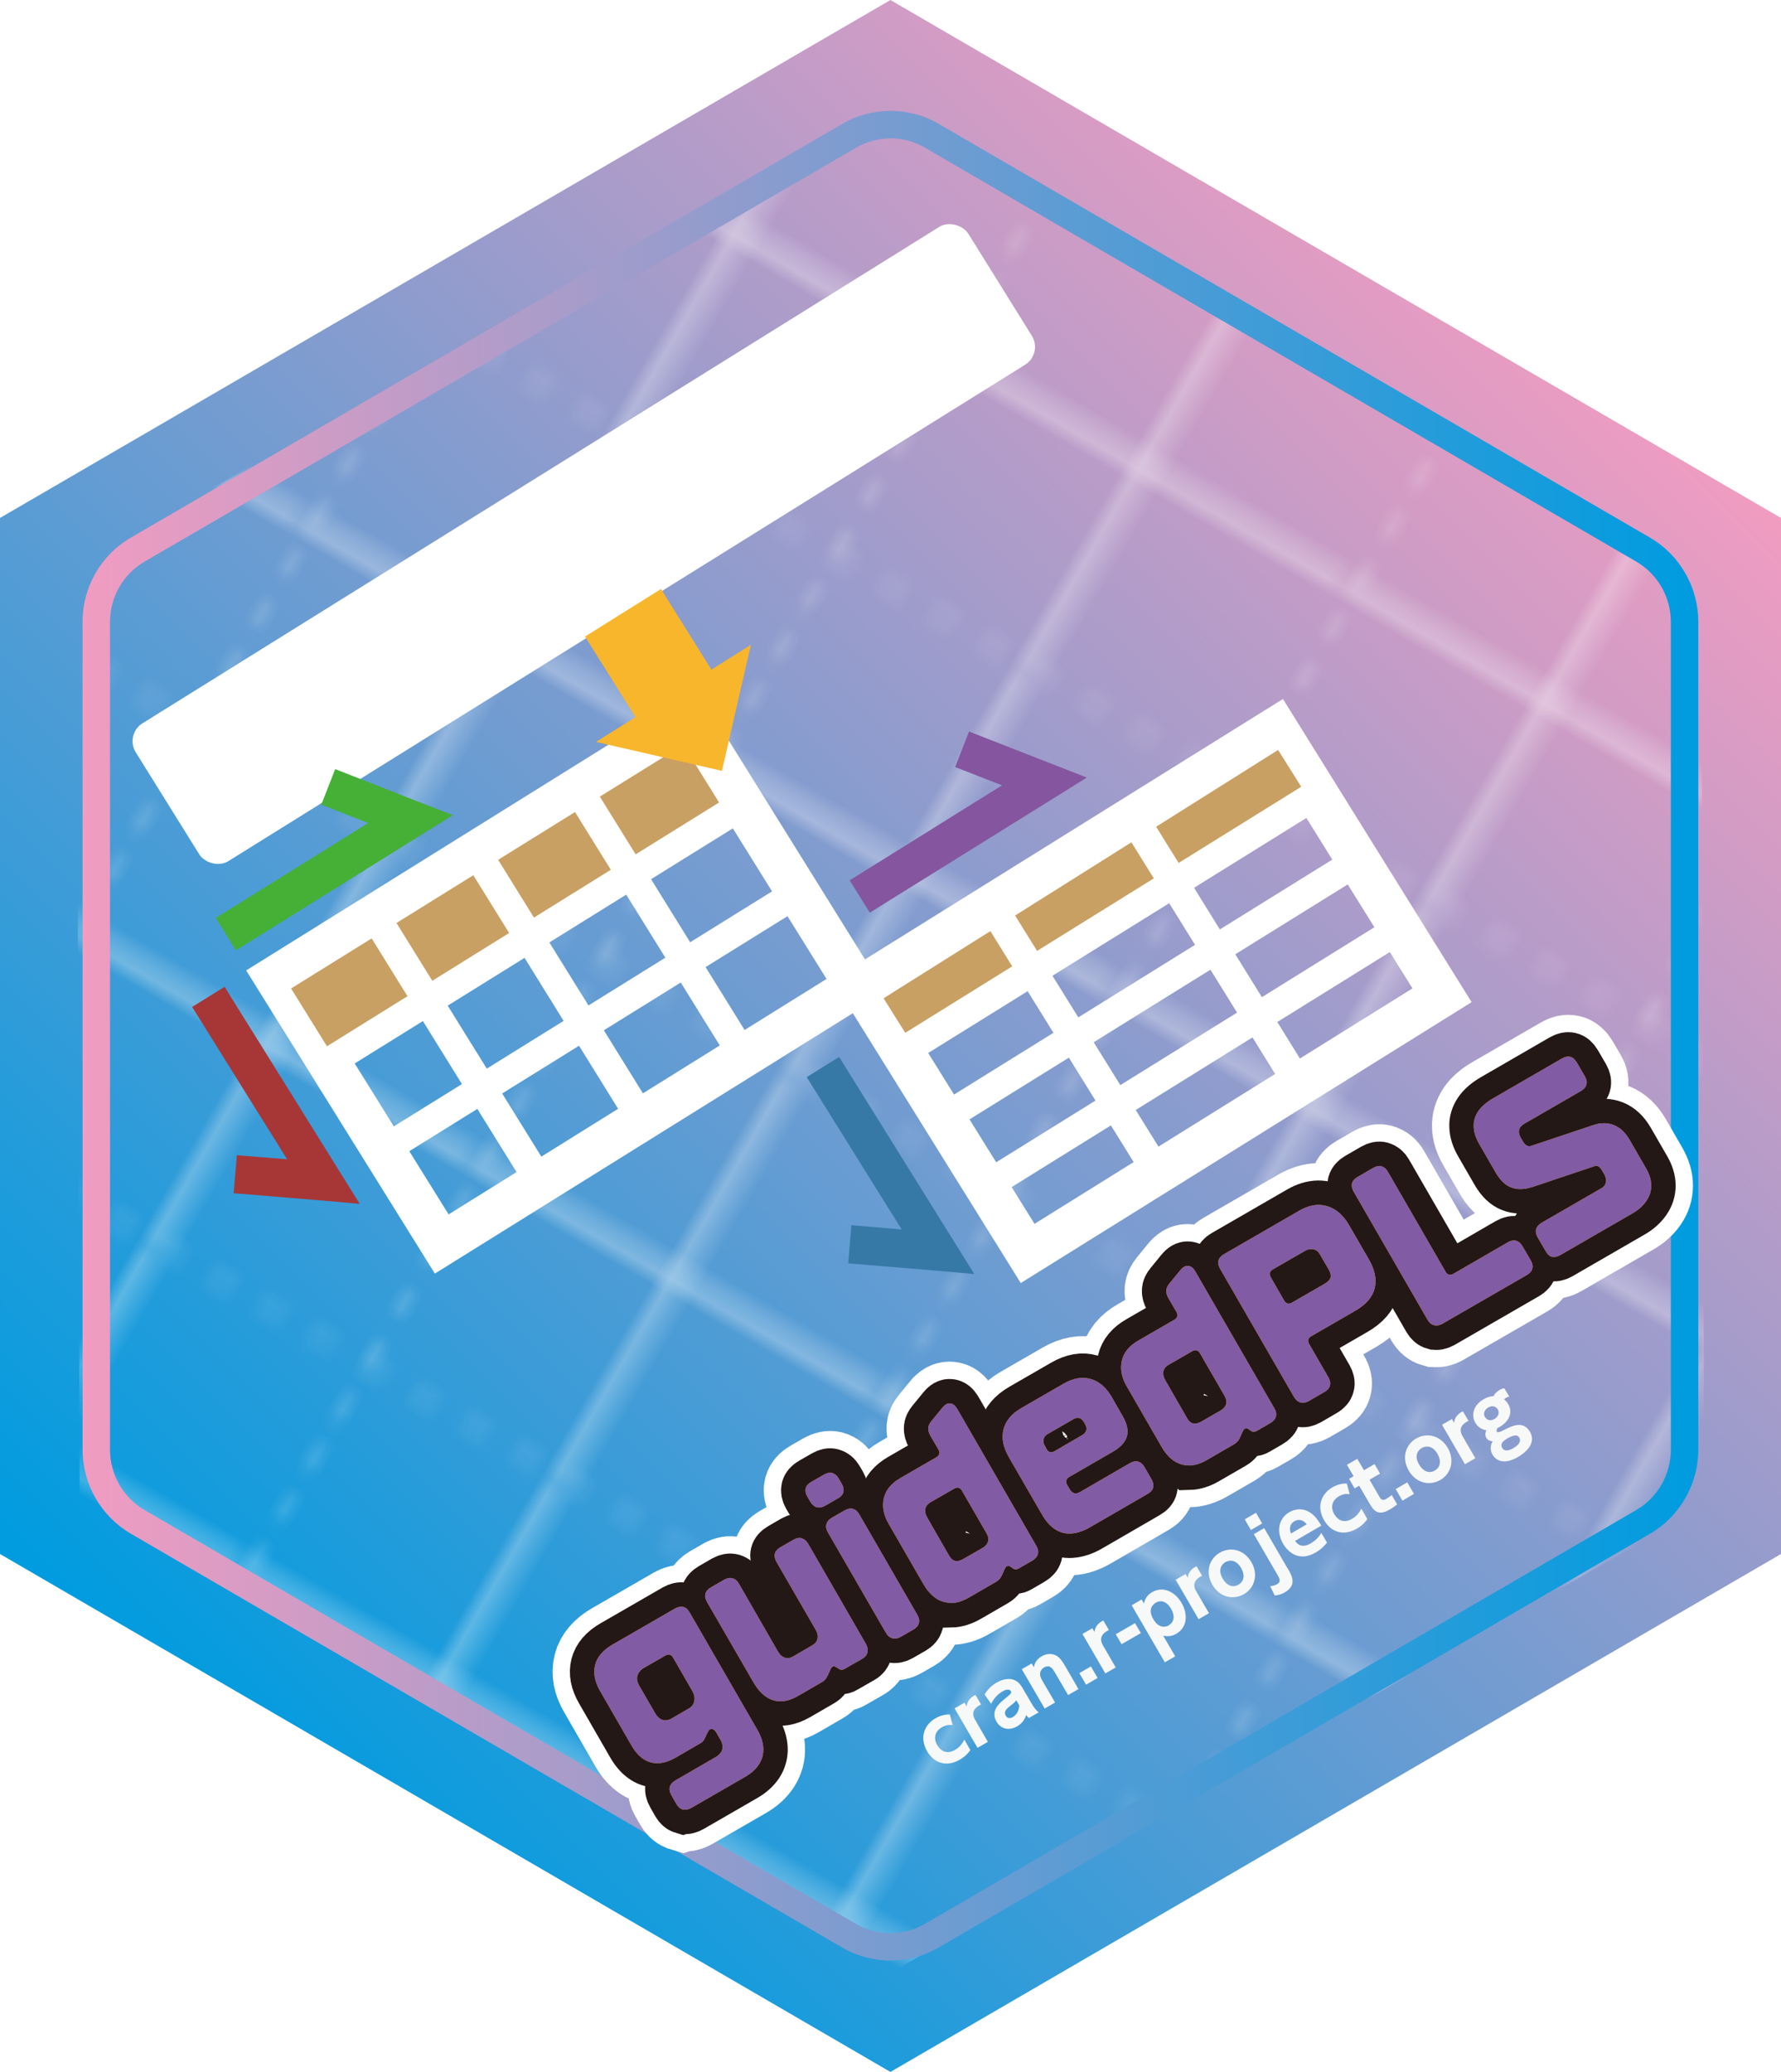 <?xml version="1.0" encoding="UTF-8"?><svg id="_レイヤー_2" xmlns="http://www.w3.org/2000/svg" xmlns:xlink="http://www.w3.org/1999/xlink" viewBox="0 0 121.89 141.73"><defs><style>.cls-1,.cls-2,.cls-3,.cls-4,.cls-5,.cls-6,.cls-7,.cls-8,.cls-9,.cls-10,.cls-11{fill:none;}.cls-12{fill:url(#_新規パターンスウォッチ_2);opacity:.4;}.cls-13{fill:#f7f8f8;}.cls-14{fill:#f8b62d;}.cls-15{fill:#fff;}.cls-16{fill:#f39800;}.cls-17{fill:#815ba4;}.cls-18{fill:#85559f;}.cls-19{fill:#a73736;}.cls-20{fill:#3779a6;}.cls-21{fill:#45b035;}.cls-2{stroke-width:2px;}.cls-2,.cls-3,.cls-5,.cls-7,.cls-8,.cls-11{stroke:#fff;}.cls-2,.cls-4,.cls-6,.cls-7,.cls-8,.cls-9{stroke-miterlimit:2;}.cls-22{fill:url(#_名称未設定グラデーション_12-2);}.cls-3{stroke-dasharray:0 0 1.98 1.98;}.cls-3,.cls-5,.cls-11{stroke-miterlimit:10;stroke-width:.25px;}.cls-4{stroke-width:5px;}.cls-4,.cls-9{stroke:#c9a063;}.cls-23{fill:url(#_名称未設定グラデーション_12);}.cls-5{stroke-dasharray:0 0 1.98 1.98;}.cls-6{stroke:#231815;stroke-width:3.34px;}.cls-7{stroke-width:5.71px;}.cls-8{stroke-width:2.94px;}.cls-9{stroke-width:3px;}.cls-10{clip-path:url(#clippath);}</style><clipPath id="clippath"><polygon class="cls-1" points="5.67 103.04 5.67 38.69 60.95 6.56 116.22 38.69 116.22 103.04 60.95 135.17 5.67 103.04"/></clipPath><linearGradient id="_名称未設定グラデーション_12" x1="12.76" y1="119.06" x2="109.13" y2="22.68" gradientUnits="userSpaceOnUse"><stop offset=".01" stop-color="#009cdf"/><stop offset="1" stop-color="#f19cc1"/></linearGradient><pattern id="_新規パターンスウォッチ_2" x="0" y="0" width="31.83" height="31.83" patternTransform="translate(2399.19 -10803.41) rotate(-60)" patternUnits="userSpaceOnUse" viewBox="0 0 31.83 31.83"><rect class="cls-1" x="0" width="31.83" height="31.83"/><rect class="cls-11" x="16.04" y="16.04" width="63.4" height="63.4"/><rect class="cls-11" x="-15.79" y="16.04" width="63.4" height="63.4"/><line class="cls-3" x1="0" y1="31.95" x2="31.83" y2="31.95"/><line class="cls-11" x1="15.91" y1="16.04" x2="15.91" y2="17.04"/><rect class="cls-11" x="-47.61" y="16.04" width="63.4" height="63.4"/><rect class="cls-11" x="16.04" y="-15.79" width="63.4" height="63.4"/><line class="cls-11" x1="16.04" y1="15.91" x2="17.04" y2="15.91"/><line class="cls-5" x1="31.83" y1=".12" x2="31.83" y2="31.95"/><rect class="cls-11" x="-15.79" y="-15.79" width="63.4" height="63.4"/><line class="cls-11" x1="-15.79" y1="15.91" x2="-14.79" y2="15.91"/><line class="cls-3" x1="0" y1=".12" x2="31.83" y2=".12"/><line class="cls-11" x1="46.61" y1="15.91" x2="47.61" y2="15.91"/><line class="cls-11" x1="15.91" y1="-15.79" x2="15.91" y2="-14.79"/><line class="cls-5" x1="0" y1=".12" x2="0" y2="31.95"/><line class="cls-11" x1="15.91" y1="46.61" x2="15.91" y2="47.61"/><rect class="cls-11" x="-47.61" y="-15.79" width="63.4" height="63.4"/><line class="cls-11" x1="14.79" y1="15.91" x2="15.79" y2="15.91"/><rect class="cls-11" x="16.04" y="-47.61" width="63.4" height="63.4"/><line class="cls-5" x1="31.83" y1="-31.7" x2="31.83" y2=".12"/><rect class="cls-11" x="-15.79" y="-47.61" width="63.4" height="63.4"/><line class="cls-5" x1="0" y1="-31.7" x2="0" y2=".12"/><line class="cls-11" x1="15.91" y1="14.79" x2="15.91" y2="15.79"/><rect class="cls-11" x="-47.61" y="-47.61" width="63.4" height="63.4"/></pattern><linearGradient id="_名称未設定グラデーション_12-2" x1="116.23" y1="70.85" x2="5.66" y2="70.85" xlink:href="#_名称未設定グラデーション_12"/></defs><g id="_レイヤー_1-2"><g class="cls-10"><path d="m101.87,29.53c-.86-.23-1.74-.09-2.46.32s-1.28,1.1-1.5,1.96h0s0,0,0,0c-.18.65-.13,1.32.08,1.91l-3.1,1.79-.53-.92-6.37,3.68.53.92-.69.4c-.41-.48-.97-.85-1.62-1.03-.86-.23-1.74-.09-2.46.32-.71.41-1.28,1.1-1.51,1.96,0,0,0,0,0,0h0c-.23.86-.09,1.74.32,2.45.41.72,1.1,1.28,1.96,1.51.86.23,1.74.09,2.45-.32h0c.71-.42,1.27-1.11,1.5-1.96.18-.66.13-1.32-.08-1.92l.69-.4.53.92,1.33-.77,4.56,7.9,2.47.66c-.05.67.1,1.32.42,1.87.41.72,1.1,1.28,1.96,1.51.86.23,1.74.09,2.46-.32s1.28-1.1,1.51-1.96c.23-.86.09-1.74-.32-2.46s-1.11-1.28-1.97-1.51c-.86-.23-1.74-.09-2.46.32-.55.32-1.01.81-1.3,1.41l-2-.53-4.32-7.48,4.02-2.32-.53-.92,3.1-1.79c.41.48.96.85,1.62,1.03.86.23,1.74.09,2.45-.33h0c.71-.42,1.27-1.1,1.5-1.96.23-.86.09-1.74-.33-2.45s-1.11-1.28-1.96-1.51Zm-14.51,12.7c-.15.55-.5.98-.96,1.25s-1.01.35-1.56.21c-.55-.15-.99-.5-1.25-.96-.26-.46-.35-1.01-.2-1.56l-.57-.15.57.15c.15-.55.5-.98.96-1.25.46-.26,1.01-.35,1.56-.2.55.15.99.5,1.25.96s.35,1.01.21,1.56Zm11.31,6.28l.57.15c.14-.55.5-.98.96-1.25s1.01-.35,1.56-.2c.55.14.98.5,1.25.96.26.46.35,1.01.2,1.56-.15.55-.5.99-.96,1.25s-1.01.35-1.56.21c-.55-.15-.99-.5-1.25-.96s-.35-1.01-.21-1.56l-.57-.15Zm4.36-15.32c-.15.55-.5.98-.96,1.25s-1.01.35-1.56.21c-.55-.15-.99-.5-1.25-.96-.26-.46-.35-1.01-.2-1.56l-.57-.15.57.15c.14-.55.5-.98.96-1.25.46-.26,1.01-.35,1.56-.2.55.15.98.5,1.25.96s.35,1.01.21,1.56Z"/><path d="m92.25,80.91c.16-.59-.19-1.19-.78-1.35-.59-.16-1.19.19-1.35.78-.16.59.19,1.19.78,1.35.59.16,1.19-.19,1.35-.78Z"/><path d="m61.04,66.15c-.16.59.19,1.19.78,1.35.59.16,1.19-.19,1.35-.78.16-.59-.19-1.19-.78-1.35-.59-.16-1.19.19-1.35.78Z"/><path d="m69.76,56.92c.16-.59-.19-1.19-.78-1.35-.59-.16-1.19.19-1.35.78-.16.59.19,1.19.78,1.35.59.16,1.19-.19,1.35-.78Z"/><path d="m37.19,85.07c-.16.59.19,1.19.78,1.35.59.16,1.19-.19,1.35-.78.16-.59-.19-1.19-.78-1.35-.59-.16-1.19.19-1.35.78Z"/><path d="m99.97,32.36c-.16.59.19,1.19.78,1.35.59.16,1.2-.19,1.35-.78.16-.59-.19-1.19-.78-1.35-.59-.16-1.19.19-1.35.78Z"/><path d="m84.3,41.41c-.16.59.19,1.19.78,1.35.59.16,1.19-.19,1.35-.78.16-.59-.19-1.19-.78-1.35-.59-.16-1.19.19-1.35.78Z"/><path d="m102.29,49.47c.16-.59-.19-1.19-.78-1.35-.59-.16-1.19.19-1.35.78-.16.59.19,1.19.78,1.35.59.16,1.19-.19,1.35-.78Z"/><path d="m33.67,61.86c-.16.59.19,1.19.78,1.35.59.16,1.19-.19,1.35-.78.16-.59-.19-1.19-.78-1.35-.59-.16-1.19.19-1.35.78Z"/><path d="m39.9,49.22c-.16.59.19,1.19.78,1.35.59.16,1.19-.19,1.35-.78.16-.59-.19-1.19-.78-1.35-.59-.16-1.19.19-1.35.78Z"/><path d="m60.73,120.55c-.16.59.19,1.19.78,1.35.59.16,1.19-.19,1.35-.78.16-.59-.19-1.19-.78-1.35-.59-.16-1.19.19-1.35.78Z"/><path d="m57.12,113.13c-.16.59.19,1.19.78,1.35.59.16,1.19-.19,1.35-.78.16-.59-.19-1.19-.78-1.35-.59-.16-1.19.19-1.35.78Z"/><path d="m28.66,26.52c-.16.59.19,1.19.78,1.35.59.16,1.19-.19,1.35-.78.16-.59-.19-1.19-.78-1.35-.59-.16-1.19.19-1.35.78Z"/><path d="m53.39,41.67c-.16.59.19,1.19.78,1.35.59.16,1.19-.19,1.35-.78.16-.59-.19-1.19-.78-1.35-.59-.16-1.19.19-1.35.78Z"/><path d="m87.22,100.26c-.16.59.19,1.19.78,1.35.59.16,1.19-.19,1.35-.78.16-.59-.19-1.19-.78-1.35-.59-.16-1.19.19-1.35.78Z"/><path d="m46.73,76.6l.13.22-1.61.93c-.42-.47-1.13-.59-1.7-.27-.66.38-.88,1.22-.5,1.87s1.22.88,1.87.5c.57-.33.81-1,.62-1.6l1.61-.93.13.22,4.39-2.54-.13-.22,1.13-.65,3.42.92.2-.11.15.25,2.62-1.51-.15-.25.6-.35,1.95,3.37.43-.25.22.38.97-.56,1.27,2.21-.22.84-3.06,1.77c-.43-.47-1.13-.59-1.7-.27-.66.38-.88,1.22-.5,1.88.38.66,1.22.88,1.88.5.57-.33.81-1,.62-1.6l2.55-1.47-.46,1.7.37.65c-.47.43-.59,1.13-.26,1.7.38.66,1.22.88,1.87.5s.88-1.22.5-1.87c-.33-.57-1-.81-1.6-.62l-.25-.43.9-3.35-1.4-2.42,1.44-.83,1.64,2.84,1.31.35-.26.97c-.25-.01-.51.04-.75.18-.66.38-.88,1.22-.5,1.88s1.22.88,1.88.5.88-1.22.5-1.87c-.14-.24-.33-.41-.56-.53l.26-.97,1.59.43,4.77,1.28.93-3.48,1.04.28c-.01.25.04.51.18.75.38.66,1.22.88,1.88.5s.88-1.22.5-1.87-1.22-.88-1.87-.5c-.24.14-.41.33-.53.56l-1.6-.43-.94,3.48-3.92-1.05.63-2.34,2-1.16c.42.47,1.13.59,1.7.26.66-.38.88-1.22.5-1.87s-1.22-.88-1.88-.5c-.57.33-.81,1-.62,1.6l-2.22,1.28-.69,2.58-2.95-.79-1.52-2.63,2.34-1.35,1.1.3,1.49-.86c.42.47,1.13.59,1.7.26.66-.38.88-1.22.5-1.88s-1.22-.88-1.87-.5c-.57.33-.81,1-.62,1.6l-1.28.74-.5-.13-.66-1.15-6.28,3.63-1.73-2.99-1.11.64-.15-.25-2.62,1.51.14.24-6.8-1.82-2.39,1.38c-.43-.47-1.13-.59-1.7-.26-.66.38-.88,1.22-.5,1.88s1.22.88,1.88.5c.57-.33.81-1,.62-1.6l2.17-1.25,2.61.7-.63.36-.13-.22-4.39,2.54Zm-2.1,2.76c-.38.22-.85.09-1.07-.29-.22-.38-.09-.86.29-1.07s.85-.09,1.07.29.09.85-.29,1.07Zm15.82,3.09c-.38.21-.86.09-1.07-.29s-.09-.86.29-1.07.85-.09,1.07.29c.21.38.09.85-.29,1.07Zm4.99.4c.22.37.09.85-.29,1.07s-.85.09-1.07-.29-.09-.86.29-1.07.86-.09,1.07.29Zm2.62-1.74c-.38.22-.86.09-1.07-.28-.22-.38-.09-.85.29-1.07.38-.21.85-.09,1.07.29.21.37.09.85-.29,1.07Zm9.8-4.98c.37-.22.85-.09,1.07.29.21.38.09.86-.29,1.07s-.86.09-1.07-.29c-.22-.38-.09-.86.29-1.07Zm-4.03-3.05c.38-.22.85-.09,1.07.29.21.38.09.85-.29,1.07s-.85.09-1.07-.29c-.22-.38-.09-.86.29-1.07Zm-2.73-1.99c.37-.22.85-.09,1.07.29.21.38.09.85-.29,1.07-.38.21-.86.09-1.07-.29s-.09-.86.29-1.07Zm-24.92,4.48c-.38.22-.86.09-1.07-.29s-.09-.85.29-1.07.85-.09,1.07.29.09.85-.29,1.07Z"/><path d="m101.24,67.16l2.43.65-.69,2.57-1.44,5.38-.36.21,1.86-6.94-4.19-1.12.27-.99,1.89-7.05-1.27-2.19.29-.17-3.68-6.37-.29.17-.92-1.59-11.65-3.12-5.18-8.97-2.78-4.81c.48-.41.85-.96,1.03-1.62.23-.86.09-1.74-.33-2.46-.41-.72-1.1-1.28-1.96-1.51-.86-.23-1.75-.09-2.46.32-.71.41-1.28,1.1-1.51,1.96h0s0,0,0,0c-.23.86-.09,1.74.33,2.45.41.72,1.1,1.28,1.96,1.51.65.18,1.32.14,1.92-.08l2.78,4.81,1.3,2.25-8.7,5.03-8.29-2.22,1.55-5.79,2.98.8.86-3.2-7.1-1.9-.28,1.03-16.9-4.53-9.78-2.62c.05-.63-.08-1.28-.42-1.87-.89-1.55-2.87-2.08-4.42-1.19s-2.08,2.87-1.18,4.42,2.87,2.08,4.42,1.18c.59-.34,1.03-.84,1.3-1.41l7.88,2.11-2.5,9.32,3.4,5.88-.21.77c-.67-.05-1.32.1-1.87.42-.72.41-1.28,1.1-1.5,1.96h0c-.23.86-.09,1.74.32,2.45.41.72,1.1,1.28,1.96,1.51.86.23,1.74.09,2.45-.32s1.28-1.1,1.51-1.96c.23-.86.09-1.74-.33-2.46-.32-.55-.81-1.01-1.41-1.3l.33-1.24-3.4-5.88.34-1.27,1.31.35,1.97,3.42.94,1.63,2.85.76,2.23,3.86.76,1.32c-.41.37-.58.96-.36,1.5.02.06.05.13.08.18.34.58,1.05.84,1.7.59.06-.02.12-.05.18-.09.58-.34.84-1.05.59-1.7l-.27.11.27-.12c-.02-.05-.05-.11-.09-.17-.32-.55-.98-.8-1.59-.61l-.76-1.31-2.35-4.07-.77-.21,1.17-.68,1.49.4,1.48,2.56c-.41.37-.58.96-.36,1.5.02.06.06.13.09.18.33.58,1.05.85,1.7.59.06-.02.12-.05.18-.09.58-.33.84-1.05.59-1.69l-.27.11.27-.12c-.02-.06-.05-.11-.09-.17-.32-.55-.98-.8-1.59-.61l-1.6-2.77-1.96-.52-1.89,1.09-1.27-.34-.82-1.42-2.1-3.63-1.55-.41.76-2.82,2.18.58.77,1.34.06.11,3.67.98,3.81,1.02,3.53-2.04,3.23-1.87h0s1.54.41,1.54.41l-.28,1.03,2.98.8-.47,1.77-1.15-.31-1.11-1.93-.51.29,1.23,2.14.1.03-.93,3.45-1.52-.41c.05-.67-.1-1.32-.42-1.87-.41-.72-1.1-1.28-1.96-1.51-.86-.23-1.74-.09-2.46.32s-1.28,1.1-1.51,1.96c0,0,0,0,0,0h0s0,0,0,0c-.23.86-.09,1.74.33,2.45.41.71,1.1,1.28,1.96,1.51.86.23,1.74.09,2.45-.32.55-.32,1.01-.81,1.3-1.41l.91.25-3.18,11.88-1.63.94-6.11-1.64-1.5,5.59-6.29-1.69-2.38,1.38c-.41-.48-.97-.85-1.62-1.03-.86-.23-1.74-.09-2.46.32-.72.41-1.28,1.1-1.5,1.96,0,0,0,0,0,0,0,0,0,0,0,0-.23.86-.09,1.74.32,2.45s1.1,1.28,1.96,1.51c.86.23,1.74.09,2.46-.32s1.28-1.1,1.51-1.96c.18-.66.13-1.32-.08-1.92l1.96-1.13,6.96,1.86,1.5-5.58,5.44,1.46,3.47-2,.91,1.58,1.68-.97,1.4.38,2.46,4.26-.64,2.39c-.85-.22-1.72-.08-2.43.33-.72.41-1.28,1.1-1.51,1.97h0c-.23.86-.09,1.74.32,2.45.03.06.08.1.11.16l-2.67,1.54-2.04,1.18-1.56-2.7,2.59-1.5.63-2.36,2.13-1.23.5-1.87,1.26.34c-.01.25.04.51.18.75.38.66,1.22.88,1.88.5s.88-1.22.5-1.87-1.22-.88-1.87-.5c-.24.14-.41.33-.53.56l-3.09-.83c.01-.25-.04-.51-.18-.75-.38-.66-1.22-.88-1.87-.5s-.88,1.22-.5,1.88,1.22.88,1.88.5c.24-.14.41-.33.53-.56l1.26.34-.44,1.63-2.13,1.23-.63,2.36-2.38,1.37-1.68-2.91-7.21,4.17-2.44-4.23.72-.42-.74-1.27-6.37,3.68.74,1.27,2.67-1.54,3.03,5.25,6.13-3.54-.39,1.44-.31-.53-5.09,2.94.4.7-1.42.82-1.86-.5-4.28,2.47c-.37-.41-.96-.58-1.5-.36-.06.02-.13.06-.18.09-.58.34-.84,1.06-.59,1.7.02.06.06.12.09.18.34.58,1.05.84,1.7.59.06-.03.12-.06.18-.09.55-.32.8-.98.61-1.59l4.06-2.35,1.86.5,1.64-.94.16.27-.44,1.63-2.52,1.46c-.42-.47-1.13-.59-1.7-.26-.66.38-.88,1.22-.5,1.87s1.22.88,1.88.5c.57-.33.81-1,.62-1.6l2.74-1.58.47-1.76,4.8-2.77-.4-.7.04-.02.67-2.51,2.31-1.33,3.53,6.11,3.06-1.76,2.93-1.69c.3.21.63.38,1,.48.86.23,1.74.09,2.45-.32h0c.55-.32,1-.81,1.29-1.41l6.59,1.77,11.36,3.04-3.27,12.21-8.76-2.35-9.57,5.53-.9.52-2.16-3.74-2.47-4.29-7.1-1.9-8.03,4.64c-.99-1.16-2.7-1.5-4.07-.7-1.55.89-2.08,2.87-1.18,4.42.89,1.55,2.87,2.08,4.42,1.18,1.37-.79,1.94-2.44,1.43-3.88l7.61-4.39,6.16,1.65,2.09,3.61-2.21,1.28-1.78-3.08-3.31-.89-2.85,1.65c-.42-.47-1.13-.59-1.7-.26-.66.38-.88,1.22-.5,1.87s1.22.88,1.88.5c.57-.33.81-1,.62-1.6l2.64-1.52,2.85.76.38.66-1.42.82-1.67-.45-4.85,2.8c-.42-.47-1.13-.59-1.7-.27-.66.38-.88,1.22-.5,1.88s1.22.88,1.88.5c.57-.33.81-1,.62-1.6l1.2-.69c-.65.38-.86,1.21-.49,1.86s1.22.88,1.87.5c.57-.33.81-1,.62-1.6l.73-.42,1.16.31.4.11-.07.25,4.9,1.31.07-.25.88.24.38.66-8.04,4.64-4.76,2.75-2.58-4.47c.47-.43.59-1.13.26-1.7-.38-.66-1.22-.88-1.88-.5s-.88,1.22-.5,1.87c.33.57,1,.81,1.6.62l3.61,6.25c-.25.41-.28.95-.02,1.39.38.66,1.22.88,1.87.5.57-.33.81-1,.62-1.6l1.85-1.07,2.88.77,1.41,2.44,3.5-2.02.64,1.1-.94-.25-.97.56-.13-.22-4.24,2.45-1.86-3.22-3.93,2.27c-.42-.47-1.13-.59-1.7-.27-.66.38-.88,1.22-.5,1.88s1.22.88,1.88.5c.57-.33.81-1,.62-1.6l3.43-1.98,1.99,3.44.35-.2.13.22,4.39-2.54-.13-.22.75-.43,3.63.97-.54,2.02-1.44,5.37c-.63-.05-1.28.08-1.87.42-1.55.89-2.08,2.87-1.18,4.42.89,1.55,2.87,2.08,4.42,1.18s2.08-2.87,1.19-4.42c-.34-.59-.84-1.03-1.41-1.3l1.07-3.99,2.99,5.18-1.59,5.94c-.63-.05-1.28.08-1.87.42-1.55.89-2.08,2.87-1.18,4.42.89,1.55,2.87,2.08,4.42,1.18,1.55-.89,2.08-2.87,1.18-4.42-.34-.59-.84-1.03-1.41-1.3l1.72-6.4-3.82-6.62,1.49-5.56.04-.02.53.93,6.37-3.68-1.66-2.87h0s-3.48-6.03-3.48-6.03l6.74-3.89,3.86,1.03.76,1.33,5.09,1.36,3.44.92,2.08-1.2.89-3.33-1.69-2.93,1.64-6.11.42.72-1.51,5.64,1.69,2.93-.88,3.28-2.28,1.32-4.27-1.14-.57,2.15-1.85-.49.42-1.56-3.12-.84-3.38-.91-2.46,1.42-.54,2.02c-.25-.01-.51.04-.75.18-.66.38-.88,1.22-.5,1.87s1.22.88,1.87.5.88-1.22.5-1.87c-.14-.23-.33-.41-.56-.53l.48-1.79,2.04-1.18,3.15.84,2.55.68-.6,2.25,1.47,2.55,6.86,1.84.79-2.94,4.2-2.43,5.14,1.38-.15.57-5.09-1.36-4.08,2.36-.74,2.74-7-1.88-2.97,1.72-2.35-.63c.01-.25-.04-.51-.18-.75-.38-.66-1.22-.88-1.87-.5s-.88,1.22-.5,1.87,1.22.88,1.88.5c.24-.14.41-.33.53-.56l2.59.69,2.97-1.71,7.34,1.97.83-3.08,3.66-2.11,4.85,1.3-1.27,4.73-3.16,1.82c-.41-.48-.97-.85-1.62-1.03-.86-.23-1.74-.09-2.45.32-.72.41-1.28,1.1-1.51,1.96t0,0h0c-.23.86-.09,1.74.32,2.45.41.72,1.1,1.28,1.96,1.51.86.23,1.74.09,2.45-.32h0c.71-.42,1.27-1.11,1.5-1.96.17-.65.14-1.31-.07-1.9v-.03s3.56-2.05,3.56-2.05l1.26,2.18-1.46,5.45-1.62.94-1.12,4.2c-.25-.01-.51.04-.75.18-.66.38-.88,1.22-.5,1.88s1.22.88,1.87.5.88-1.22.5-1.87c-.14-.24-.33-.41-.56-.53l1.06-3.97,1.62-.94,1.59-5.91-1.38-2.39.84-.49,1.31,2.27-1.85,6.89.42.11-.15.55-1.33.77-.1.06-1.97,7.34c-.25-.01-.51.04-.75.18-.66.38-.88,1.22-.5,1.87s1.22.88,1.87.5.88-1.22.5-1.88c-.14-.24-.33-.41-.56-.53l1.9-7.1,1.33-.77.1-.06.21-.79.43.11,1.9-7.1-.84-.22-1.44-2.5,1.76-1.01.33-1.23,1.59.43.81,1.41-.81,3.01,1.52.41c-.01.25.04.51.18.75.38.66,1.22.88,1.88.5s.88-1.22.5-1.87-1.22-.88-1.87-.5c-.24.14-.41.33-.53.56l-.95-.26.72-2.67-1.06-1.84-1.82-.49.15-.57,1.82.49,1.92-1.11.61-2.29-1.02-1.77-1.03-1.78c.46-.43.58-1.12.25-1.69-.38-.66-1.22-.88-1.88-.5s-.88,1.22-.5,1.87c.33.57,1.01.82,1.62.62l1.02,1.77.9,1.56-.49,1.83-1.5.87-1.59-.43.63-2.37-3.22-5.58,1.43-5.35,4.41-2.55,1.57-5.85.69-2.57,2.43.65.15-.57-6-1.61-.16.57ZM30.76,28.59c-.99.57-2.24.23-2.81-.75-.57-.99-.23-2.24.75-2.81.98-.57,2.24-.23,2.81.76.57.98.23,2.24-.75,2.81Zm12.2,21.45c-.15.55-.5.99-.96,1.25s-1.01.35-1.56.21c-.55-.15-.99-.5-1.25-.96-.26-.46-.35-1.01-.21-1.56l-.57-.15.57.15c.15-.55.5-.98.96-1.25s1.01-.35,1.56-.21h0c.54.15.98.5,1.25.96s.35,1.01.21,1.56Zm8.12-3.83c.37-.15.78,0,.97.33.02.03.04.07.06.12.14.36-.01.77-.34.95-.03.02-.07.04-.11.05-.36.15-.78,0-.97-.34-.02-.04-.04-.07-.04-.09-.15-.38,0-.79.33-.99.04-.02.07-.03.1-.05Zm-.86,3.66s.06-.03.1-.04c.37-.15.78,0,.98.33.02.03.04.07.06.11.14.36-.01.77-.34.96-.03.02-.07.04-.11.05-.36.15-.78,0-.97-.34-.02-.04-.03-.07-.04-.08-.15-.39,0-.8.33-.99Zm-8.55-19.25l.76.2,12.44,3.33-1.38.8-2.69,1.55-5.45-1.46-.94-1.62-3.27-.88.52-1.92Zm12.6,5.68l-3.31,1.91-3.58-.96-3.43-.92-.77-1.33-.06-.11-2.42-.65.3-1.14,3.04.81.93,1.62,5.91,1.59,2.9-1.67,1.89-1.09,1.33.36-2.73,1.57Zm2.18,6.2c-.15.55-.5.99-.96,1.25s-1.01.35-1.56.2c-.55-.15-.99-.5-1.25-.96s-.35-1.01-.21-1.56l-.57-.15.57.15c.14-.55.5-.98.96-1.25.46-.26,1.01-.35,1.56-.21.55.15.99.5,1.25.96s.35,1.01.21,1.56Zm-19.72,20.19c-.15.55-.5.99-.96,1.25s-1.01.35-1.56.21c-.55-.15-.99-.5-1.25-.96s-.35-1.01-.21-1.56l-.57-.15.57.15c.14-.55.5-.98.95-1.25.46-.26,1.01-.35,1.56-.2.55.15.98.5,1.25.96.26.46.35,1.01.2,1.56Zm24.52-1.68c.37-.22.85-.09,1.07.29.22.38.09.85-.29,1.07-.38.22-.86.09-1.08-.29-.21-.38-.09-.85.29-1.07Zm-4.89-.16c-.38.22-.86.09-1.07-.29-.22-.38-.09-.85.29-1.07.38-.21.85-.09,1.07.29.22.38.09.85-.29,1.07Zm-13.83,8.98l-.51.29-2.44-4.23.51-.29,2.44,4.23Zm.93-.54l-.42.24-2.44-4.23.42-.24,2.44,4.23Zm-8.95,6.87h0c.15.36,0,.77-.33.96-.03.02-.07.04-.11.05-.36.14-.78,0-.97-.34-.02-.04-.04-.07-.05-.09-.15-.37,0-.79.33-.98.04-.02.07-.04.1-.05.38-.15.78,0,.98.33.02.03.03.06.05.11Zm.38-.15l-.1.04.1-.04h0Zm4.33,2.2c-.38.22-.86.09-1.07-.29-.21-.38-.09-.85.29-1.07s.85-.09,1.07.29.09.85-.29,1.07Zm24.88-11.23c-.15.55-.5.98-.96,1.25-.46.26-1.01.35-1.56.21-.55-.15-.98-.5-1.25-.96s-.35-1.01-.21-1.56l-.57-.15.57.15c.14-.55.5-.98.95-1.25.46-.26,1.01-.35,1.57-.2.55.15.98.5,1.25.96.26.46.35,1.01.2,1.56Zm-24.81,20.17c-.98.57-2.24.23-2.81-.75-.57-.99-.23-2.24.75-2.81.99-.57,2.24-.23,2.81.75.57.99.23,2.24-.76,2.81Zm7.1-1.44c-.38.22-.86.09-1.07-.29-.21-.38-.09-.86.29-1.07s.85-.09,1.07.29.09.85-.29,1.07Zm-1.78,3.58c-.38.22-.86.09-1.07-.29s-.09-.85.29-1.07c.38-.21.85-.09,1.07.29s.09.85-.29,1.07Zm.37,15.35c-.38.22-.85.09-1.07-.29-.21-.38-.09-.85.29-1.07.38-.21.85-.09,1.07.29s.09.85-.29,1.07Zm14.25,10.56c-.99.57-2.24.23-2.81-.75-.57-.99-.23-2.24.75-2.81.98-.57,2.24-.23,2.81.75.56.98.23,2.24-.76,2.81Zm3.61,7.43c-.99.57-2.24.23-2.81-.75-.57-.99-.23-2.24.75-2.81.98-.57,2.24-.23,2.81.75.57.98.23,2.24-.75,2.81Zm-15.02-33.27c-.38.21-.85.09-1.07-.29-.22-.38-.09-.85.29-1.07.38-.22.86-.09,1.07.29s.09.85-.29,1.07Zm8.25-.36l.07-.25-4.9-1.31-.07.25-.39-.11-1.39-.37-.94.54c-.42-.46-1.12-.59-1.69-.27l3.4-1.96,1.67.45,1.64-.94,1.27,2.21,2.72-1.57,2.01,3.49-1.78,1.03-.44-.77-.06-.11-1.11-.3Zm-15.87,3.77c-.21-.38-.09-.85.29-1.07s.85-.09,1.07.29c.22.38.09.85-.29,1.07-.38.22-.85.09-1.07-.29Zm6.27,8.55c-.38.21-.86.09-1.07-.29s-.09-.85.29-1.07c.38-.22.85-.09,1.07.29.21.38.09.85-.29,1.07Zm16.7-4.9l-1.66.96.53.92-.47.27-.98,3.67-2.13-.57-1.22-2.12-3.5,2.02-1.24-2.14-3.35-.9-2.06,1.19c-.42-.47-1.13-.59-1.7-.27-.02.01-.04.03-.06.04l-.35-.61,4.76-2.75,10.9-6.3.44.76-1.13,4.22-.98.56-3.45-.92-2.49,1.44c-.42-.47-1.13-.59-1.7-.26-.66.38-.88,1.22-.51,1.88s1.22.88,1.88.5c.57-.33.81-1,.62-1.6l2.28-1.32,2.65.71-.52.3c-.42-.47-1.13-.59-1.7-.27-.66.38-.88,1.22-.51,1.88s1.22.88,1.88.5c.57-.33.81-1,.62-1.6l2.43-1.4,1.04-3.89.78,1.36-.4,1.51,1.29,2.24Zm-10.47,0c.22.38.09.86-.29,1.07s-.86.09-1.07-.29c-.21-.38-.09-.85.29-1.07s.85-.09,1.07.29Zm4.7.2c.22.38.09.85-.29,1.07s-.86.09-1.07-.29-.09-.85.29-1.07.85-.09,1.07.29Zm7.04-.94l-.77.44-1.17-2.03.41-1.51-1.76-3.05.83-.48.19-.11,1.53,2.81-.48,1.81,1.22,2.11Zm2.42-1.4l-1.91,1.1-1.1-1.9.48-1.8-1.65-3.03.69-.4,3.48,6.03Zm2.32-2.85c-.38.22-.86.09-1.07-.29s-.09-.85.29-1.07.85-.09,1.07.29.09.86-.29,1.07Zm2.96,3.46c-.38.22-.86.09-1.07-.29s-.09-.86.29-1.07.85-.09,1.07.29.09.85-.29,1.07Zm18.16,6.2c-.15.55-.5.98-.96,1.25-.46.26-1.01.35-1.56.2-.55-.15-.99-.5-1.25-.96s-.35-1.01-.21-1.56l-.57-.15.57.15c.15-.55.5-.98.96-1.25s1.01-.35,1.56-.21c.55.15.99.5,1.25.96s.35,1.01.2,1.56Zm2.01,11.14c-.38.21-.86.09-1.07-.29s-.09-.86.29-1.07.85-.09,1.07.29c.21.38.09.85-.29,1.07Zm.64,4.44c-.38.22-.85.09-1.07-.29-.21-.38-.09-.85.29-1.07s.85-.09,1.07.29c.21.38.09.85-.29,1.07Zm10.02-17.94c.38-.22.85-.09,1.07.29s.09.85-.29,1.07c-.38.22-.86.09-1.07-.29-.21-.37-.09-.86.29-1.07Zm-3.09-12.84c-.22-.37-.09-.85.29-1.07.38-.22.86-.09,1.07.29s.09.85-.29,1.07c-.38.21-.85.09-1.07-.29Zm-1.86-19.27l-1.07,3.98-3.41-.91-.76,2.84-2.03-.55-1.04-1.8,8.7-5.03-.39,1.47Zm-7.88,10.96l-2.9-5.02-4.64-1.24,1.3-4.85,1.72-.99,1.93,3.35,2.41,4.17,2.51.67-.61,2.27-.4,1.48c-.46-.04-.91.02-1.33.17Zm-23.97-21.63l.57.15c.14-.55.5-.98.96-1.25s1.01-.35,1.56-.2c.55.15.98.5,1.25.96s.35,1.01.21,1.56c-.15.55-.5.98-.96,1.25-.46.26-1.01.35-1.56.21-.55-.15-.99-.5-1.25-.96s-.35-1.01-.2-1.56l-.57-.15Zm11.75,4.98l-.15.57-.41,1.54,1.78,3.09,3.95,1.06-.23.85-5-1.34-2.11-3.66.6-2.23-2.06-.55.38-1.42,1.7.46-.3,1.13,1.85.5Zm-1.12-.91l.15-.57,2.7.72,3.45.93,2.23,3.86-1.94,1.12-.15.54-3.72-1-1.54-2.67.35-1.3.23-.85.08-.29-1.85-.5Zm-3.22.66l2.06.55-.51,1.89.16.27-5.21-1.39-.45-.78.44-1.66c.09-.04.19-.07.27-.12.55-.32,1.01-.81,1.29-1.41l2.47.66-.53,1.99Zm-4.88-.82c.24,0,.48-.02.71-.07l-.41,1.51.63,1.1.06.1,6.02,1.61.8,1.38-7.53-2.02-.86-1.48.58-2.14Zm.83,4.38l7.26,1.95.04-.13.67,1.15,5.23,1.4-.11.41-10.32-2.76-2.62-.7-.34-.58.19-.72Zm29.31-.7l-9.72,5.61-.54-.93-.33-.57,11.22-6.48-.64,2.37Zm.77-3.8l-11.95,6.9-.55-.95,11.95-6.9.55.95Zm-26.66-27.39c-.55-.15-.99-.5-1.25-.96s-.35-1.01-.21-1.56l-.57-.15.57.15c.14-.55.5-.98.96-1.25s1.01-.35,1.56-.21c.55.15.98.5,1.25.96s.35,1.01.21,1.56c-.09.34-.27.63-.5.87l-.53-.91c.03-.07.08-.13.1-.21.16-.59-.19-1.19-.78-1.35-.59-.16-1.19.19-1.35.78-.16.59.19,1.19.78,1.35.08.02.15,0,.23.01l.53.91c-.32.08-.66.09-1,0Zm-12.23,6.98l.72.19-.92,3.45-.72-.19.92-3.45Zm1.57,5.33l-2.12,7.91-1.42.82,2.42-9.03,1.13.3Zm-1.69-.45l-2.57,9.6-.72.42,2.72-10.17.57.15Zm-4.74,10.85l3.03-11.31.57.15-2.88,10.74-.72.42Zm3.79.59l-1.38.8-.62-1.07,3.53-2.04,2.24-8.38,6.67,1.79,4.93-2.84,1.14,1.98-4.74,2.73-4.72-1.26-1.33,4.95-1.07-.29-.28-.07-.4,1.5c-.33-.08-.69-.04-1.01.14-.66.38-.88,1.22-.5,1.87.14.24.33.41.56.53l-.12.43-2.91-.78Zm14.95-8.18l.69,1.19-2.12,1.22-1.25.72-5.09-1.36.31-1.17,4.39,1.18,3.08-1.78Zm-10.61,6.92c.21.38.09.85-.29,1.07-.38.21-.86.09-1.07-.29s-.09-.85.29-1.07.85-.09,1.07.29Zm.02,7.25l.54.14-.23.87-.31,1.15c-.16-.11-.32-.21-.5-.29l.5-1.87Zm1.35,5.05c.05-.67-.1-1.32-.42-1.87-.12-.21-.27-.4-.44-.58l.38-1.43.38-1.44-1.11-.29.06-.24-2.29-3.96,1.04.28.27-1c.25.01.51-.04.75-.18.66-.38.88-1.22.5-1.88-.09-.15-.2-.28-.33-.38l.28-1.05,1.35.36.86-3.21,5.32,1.43,1.46-.85,2.63-1.52-.98-1.7,1.87-1.08-1.43-2.48.68-.39,1.64,2.85,2.14.57.66,1.15-.69,2.58.69.18-.11.43,7.1,1.9.11-.43.41.11,1.05,1.82-.05.2c-.25-.01-.51.04-.75.18-.66.38-.88,1.22-.5,1.88.38.65,1.22.88,1.87.5s.88-1.22.5-1.87c-.14-.24-.33-.41-.56-.53l.08-.31.03-.12-1.3-2.25-.65-.17.11-.43-7.1-1.9-.11.43-.12-.03.39-1.44.29.51,4.13,1.11,4.3,1.15,2.08,3.61-.36,1.34c-.25-.01-.51.04-.75.18-.66.38-.88,1.22-.5,1.88s1.22.88,1.87.5.88-1.22.5-1.88c-.14-.24-.33-.41-.56-.53l.42-1.57-2.33-4.03-4.53-1.21-3.9-1.04-1.37-2.38-2.14-.57-1.52-2.63,2.51-1.45,3.54,6.12,11.65,3.12.67,1.17-.29.17,3.68,6.37.29-.17h0s-11.95,6.91-11.95,6.91l-2.94-5.09-3.93-1.05-8.01-2.15c.05-.67-.1-1.32-.42-1.87-.41-.72-1.11-1.28-1.97-1.51-.86-.23-1.74-.09-2.45.32-.72.41-1.28,1.1-1.51,1.96t0,0s0,0,0,0c-.23.86-.09,1.74.32,2.45s1.1,1.28,1.96,1.51c.07.02.14.02.21.04l-.61,2.28,1.1,1.91.37.1-.26.96.52.9.06.11,2.85.76,10.32,2.76-.14.51-9.57-2.56-2.21-.59-2.18-.58-1.36.78-1.65-.44Zm24.43-11.13c.22.37.09.85-.29,1.07s-.85.09-1.07-.29c-.22-.38-.09-.86.29-1.07s.85-.09,1.07.29Zm2.36,1.64c.22.38.09.85-.29,1.07s-.86.09-1.07-.29c-.22-.38-.09-.86.29-1.07.37-.21.85-.09,1.07.29Zm-10.12,13.96l-10.08-2.7-4.14-1.11.64-.37,1.94.52,2.21.59,9.57,2.56-.14.5Zm2.91,9.89l1.69,2.92-.76,2.85-1.66.96-3.2-.86-4.85-1.3-.35-.61,4.76,1.28,3.58-13.35,2.32.62.33.57-1.85,6.92Zm5.25-2.21c.46-.26,1.01-.35,1.56-.21.55.15.99.5,1.25.96.26.46.35,1.01.2,1.56-.15.55-.5.98-.96,1.25-.46.26-1.01.35-1.56.2-.56-.15-.99-.5-1.25-.96-.26-.46-.35-1.01-.21-1.56l-.57-.15.57.15c.15-.55.5-.98.96-1.25Zm8.51,11.35l-1.17,4.36-2.16,1.25,2.08-7.76,1.25,2.16Zm-3.22-5.58l1.14,1.98-.96,3.6-5.37-1.44-4.63,2.67-.7,2.6-6.06-1.62-1.23-2.13.12-.45,2.42.65.57-2.15,3.93,1.05,2.71-1.56,1.01-3.75-1.69-2.93,1.3-4.83,1.08,1.87c-.48.41-.85.96-1.03,1.62h0c-.23.86-.09,1.74.32,2.45.41.71,1.1,1.28,1.97,1.51.86.23,1.74.09,2.45-.32h0c.55-.32,1-.81,1.29-1.41l1.9.51-.56,2.08Zm2.72-6.89l-1.04.6-.82,3.07-1.9-.51c.05-.67-.1-1.32-.42-1.87-.11-.19-.25-.37-.4-.54l.44-1.65.65-2.41,1.87.5,1.62,2.81Zm.51-.29l-1.74-3.02-2.67-.72-.8,2.98-.36,1.36c-.16-.12-.34-.23-.52-.32l.4-1.48,1.37-5.11,3.41.91.38-1.42,2.7.72-1.54,5.73-.61.35Zm1.33-.77l1.54-5.73-3.26-.87.42-1.56,3.62.97-1.86,6.94-.45.26Z"/></g><path d="m60.94,134.11c-1.14,0-2.28-.3-3.3-.89l-48.69-28.31c-2.03-1.18-3.3-3.39-3.3-5.75v-56.63c0-2.36,1.26-4.57,3.3-5.75L57.65,8.47c2.03-1.18,4.56-1.18,6.59,0l48.69,28.31c2.03,1.18,3.3,3.39,3.3,5.75v56.63c0,2.36-1.26,4.57-3.3,5.75l-48.69,28.31c-1.02.59-2.16.89-3.3.89Zm0-124.64c-.82,0-1.63.21-2.36.64L9.89,38.42c-1.46.85-2.36,2.42-2.36,4.12v56.63c0,1.69.9,3.27,2.36,4.12l48.69,28.31c1.46.85,3.26.85,4.72,0l48.69-28.31c1.46-.85,2.36-2.42,2.36-4.12v-56.63c0-1.69-.9-3.27-2.36-4.12L63.3,10.1c-.73-.42-1.54-.64-2.36-.64Z"/><polygon class="cls-23" points="0 106.3 0 35.43 60.94 0 121.89 35.43 121.89 106.3 60.94 141.73 0 106.3"/><polygon class="cls-12" points="5.45 102.65 5.25 38.71 60.72 6.91 116.44 39.08 116.64 103.02 61.17 134.82 5.45 102.65"/><polygon class="cls-12" points="6.3 102.16 6.1 39.2 60.72 7.89 115.6 39.57 115.79 102.53 61.17 133.84 6.3 102.16"/><path class="cls-13" d="m66.42,119.69c-.1.15-.27.4-.72.67-.91.53-1.76.27-2.25-.57-.53-.91-.21-1.8.57-2.25.32-.18.63-.27.99-.26l.19.73c-.16-.02-.41-.05-.75.15-.47.28-.57.76-.31,1.21.2.35.61.68,1.22.33.4-.23.57-.57.64-.7l.41.71Z"/><path class="cls-13" d="m66.9,119.56l-1.57-2.7.68-.39.15.26c.02-.31.2-.6.6-.79l.38.65c-.36.18-.74.48-.4,1.06l.87,1.5-.71.41Z"/><path class="cls-13" d="m67.38,115.91c.21-.34.47-.61.82-.81.45-.26.86-.31,1.19-.19.24.09.42.26.61.59l.59,1.01c.21.36.36.52.5.62l-.67.39c-.06-.05-.12-.1-.19-.21-.1.34-.31.6-.62.78-.5.29-1.09.23-1.41-.32-.4-.69.1-1.19.55-1.55.43-.35.5-.41.43-.54-.07-.11-.25-.17-.59.03s-.57.48-.76.84l-.45-.64Zm2.17.4c-.09.13-.2.22-.48.44-.26.2-.37.38-.24.61.09.16.27.22.48.1.15-.09.42-.31.45-.8l-.21-.36Z"/><path class="cls-13" d="m71.5,116.88l-1.57-2.7.68-.39.15.26c.02-.13.08-.49.53-.75.47-.28.88-.13,1.05-.02.22.14.36.35.59.74l.88,1.52-.71.41-.9-1.54c-.14-.24-.34-.58-.74-.35-.08.04-.48.3-.15.86l.9,1.54-.71.41Z"/><path class="cls-13" d="m74.66,113.99l.46.79-.79.46-.46-.79.79-.46Z"/><path class="cls-13" d="m75.65,114.47l-1.57-2.7.68-.39.15.26c.02-.31.2-.6.6-.79l.38.65c-.36.18-.74.48-.4,1.06l.87,1.5-.71.41Z"/><path class="cls-13" d="m77.68,111.03l.4.68-1.32.76-.4-.68,1.32-.76Z"/><path class="cls-13" d="m78.29,109.68c.04-.15.12-.52.56-.77.76-.44,1.57-.02,2.01.73s.43,1.65-.36,2.12c-.36.21-.68.17-.89.13l.82,1.41-.71.41-2.27-3.9.68-.4.15.26Zm1.71,1.49c.37-.22.42-.65.15-1.12s-.67-.64-1.05-.42c-.14.08-.59.41-.17,1.13s.93.5,1.07.42Z"/><path class="cls-13" d="m82.03,110.76l-1.57-2.7.68-.39.15.26c.02-.31.2-.6.6-.79l.38.65c-.36.18-.74.48-.4,1.06l.87,1.5-.71.41Z"/><path class="cls-13" d="m83.48,106.21c.72-.42,1.65-.23,2.16.64s.21,1.79-.51,2.2-1.65.23-2.16-.65-.2-1.78.51-2.19Zm1.28,2.19c.41-.24.44-.69.18-1.14-.45-.77-1.03-.43-1.08-.4-.22.13-.55.49-.18,1.13.26.45.67.65,1.08.41Z"/><path class="cls-13" d="m88.12,107.27c.3.51.67,1.16-.2,1.66-.29.17-.52.19-.68.21l-.31-.64c.11-.01.29-.03.47-.13.27-.15.19-.37.06-.59l-1.65-2.84.71-.41,1.59,2.74Zm-1.74-3.06l-.77.45-.42-.73.77-.45.42.73Z"/><path class="cls-13" d="m88.64,105.41c.12.16.41.55,1.07.16.39-.23.56-.46.72-.71l.39.66c-.11.13-.33.42-.78.68-1.18.69-1.93-.1-2.22-.59-.49-.85-.32-1.74.42-2.17.27-.16.89-.39,1.53.1.28.21.49.53.66.82l-1.79,1.04Zm.79-1.14c-.37-.48-.77-.25-.84-.21-.45.26-.28.73-.24.84l1.08-.63Z"/><path class="cls-13" d="m93.59,103.89c-.1.15-.27.4-.72.67-.91.53-1.76.27-2.25-.57-.53-.91-.21-1.8.57-2.25.32-.18.63-.27.99-.26l.19.73c-.16-.02-.41-.05-.75.15-.47.28-.57.76-.31,1.21.2.35.61.68,1.22.33.4-.23.57-.57.64-.7l.41.71Z"/><path class="cls-13" d="m92.18,100.2l.71-.41.46.78.72-.42.38.65-.72.42.68,1.17c.13.22.23.27.48.13.15-.09.28-.19.36-.25l.37.64c-.08.06-.27.21-.53.36-.83.48-1.1,0-1.36-.42l-.71-1.22-.31.18-.38-.65.31-.18-.46-.78Z"/><path class="cls-13" d="m96.31,101.4l.46.79-.79.46-.46-.79.79-.46Z"/><path class="cls-13" d="m96.92,98.4c.72-.42,1.65-.23,2.16.64s.21,1.79-.51,2.2-1.65.23-2.16-.65-.2-1.78.51-2.19Zm1.28,2.19c.41-.24.44-.69.18-1.14-.45-.77-1.03-.43-1.08-.4-.22.13-.55.49-.18,1.13.26.45.67.65,1.08.41Z"/><path class="cls-13" d="m100.26,100.16l-1.57-2.7.68-.39.15.26c.02-.31.2-.6.6-.79l.38.65c-.36.18-.74.48-.4,1.06l.87,1.5-.71.41Z"/><path class="cls-13" d="m103.27,95.54c-.06,0-.12.03-.19.07-.07.04-.11.08-.14.12.06.05.17.13.28.32.37.63-.02,1.23-.57,1.55-.07.04-.13.07-.17.09-.04.06-.08.16-.04.23.06.11.24.03.55-.13.63-.33,1.29-.57,1.72.15.47.82-.36,1.46-.83,1.73-.86.5-1.45.31-1.73-.16-.25-.43-.06-.8,0-.92-.12-.01-.31-.04-.43-.24s-.03-.45,0-.52c-.49-.06-.7-.43-.75-.51-.32-.56-.1-1.22.56-1.6.32-.19.55-.21.68-.22.14-.25.34-.37.4-.41.17-.1.25-.11.35-.12l.33.56Zm-.17,2.9c-.27.15-.44.35-.29.61.18.3.56.13.78,0,.14-.08.59-.37.39-.71-.15-.26-.48-.14-.89.09Zm-1.46-1.5c.13.23.4.27.65.12s.35-.42.22-.65c-.12-.2-.37-.3-.66-.13-.25.15-.36.41-.22.66Z"/><path class="cls-22" d="m60.94,134.11c-1.14,0-2.28-.3-3.3-.89l-48.69-28.31c-2.03-1.18-3.3-3.39-3.3-5.75v-56.63c0-2.36,1.26-4.57,3.3-5.75L57.65,8.47c2.03-1.18,4.56-1.18,6.59,0l48.69,28.31c2.03,1.18,3.3,3.39,3.3,5.75v56.63c0,2.36-1.26,4.57-3.3,5.75l-48.69,28.31c-1.02.59-2.16.89-3.3.89Zm0-124.64c-.82,0-1.63.21-2.36.64L9.89,38.42c-1.46.85-2.36,2.42-2.36,4.12v56.63c0,1.69.9,3.27,2.36,4.12l48.69,28.31c1.46.85,3.26.85,4.72,0l48.69-28.31c1.46-.85,2.36-2.42,2.36-4.12v-56.63c0-1.69-.9-3.27-2.36-4.12L63.3,10.1c-.73-.42-1.54-.64-2.36-.64Z"/><path class="cls-7" d="m46.73,123.78c-.17-.05-.32-.17-.44-.38l-.34-.6c-.12-.21-.16-.4-.11-.57.05-.17.17-.32.38-.44l2.78-1.61c.12-.07.23-.17.32-.28s.13-.25.13-.4c0-.15-.04-.32-.14-.49l-.29-.5c-.07-.12-.14-.19-.22-.22-.08-.03-.14-.03-.2,0s-.1.08-.14.16c-.04.07-.08.15-.12.23-.05.12-.1.24-.16.33-.06.1-.13.17-.22.22l-1.72,1c-.41.23-.79.36-1.16.38-.37.02-.71-.07-1.02-.27-.31-.2-.59-.51-.83-.92l-2.15-3.73c-.38-.65-.49-1.25-.35-1.8.14-.55.54-1.02,1.2-1.4l4.25-2.45c.21-.12.4-.16.58-.12.18.04.32.17.44.38l4.63,8.02c.26.44.39.87.41,1.26s-.08.77-.29,1.1c-.22.34-.54.63-.98.88l-3.64,2.1c-.21.12-.4.16-.57.11Zm.7-7.18c.07-.12.1-.26.1-.43,0-.17-.06-.34-.16-.52l-1.31-2.27c-.06-.1-.13-.16-.22-.19-.09-.03-.19,0-.29.05l-1.48.85c-.23.13-.37.31-.44.52-.07.22-.02.46.13.72l1.06,1.83c.09.16.19.28.3.37.11.09.24.14.38.15.14,0,.29-.03.45-.12l1.22-.71c.11-.06.2-.15.27-.27Z"/><path class="cls-7" d="m54.87,105.23c.18.05.32.17.44.37l3.94,6.83c.12.21.16.41.12.59s-.16.34-.36.45l-1.17.67c-.1.06-.19.08-.26.08s-.14-.04-.2-.08l-.04-.03c-.1-.06-.17-.1-.22-.12s-.1,0-.14.02-.09.07-.12.14-.07.14-.1.22c-.07.17-.14.31-.21.42s-.17.2-.31.28l-1.64.95c-.62.35-1.18.45-1.7.28-.52-.17-.96-.57-1.34-1.23l-3.17-5.48c-.12-.21-.16-.4-.11-.57.04-.17.17-.32.38-.44l.9-.52c.2-.11.39-.15.57-.1.18.05.33.17.44.37l2.66,4.62c.14.24.29.38.48.44.18.06.37.03.55-.07l1.34-.78c.19-.11.31-.26.35-.45s0-.4-.14-.63l-2.67-4.62c-.11-.2-.15-.39-.11-.56.04-.17.17-.32.38-.44l.9-.52c.2-.11.39-.15.57-.1Z"/><path class="cls-7" d="m55.89,103.1c-.17-.05-.32-.18-.44-.39l-.2-.34c-.12-.21-.15-.4-.11-.57.05-.17.18-.32.38-.43l.87-.5c.21-.12.4-.16.57-.11.17.05.32.17.44.38l.2.34c.12.21.16.4.12.58-.04.18-.17.32-.38.44l-.87.5c-.21.12-.4.15-.57.1Zm5.18,8.96c-.18-.05-.33-.17-.44-.37l-3.97-6.87c-.12-.21-.15-.4-.1-.57.05-.17.17-.32.37-.43l.87-.5c.21-.12.4-.16.57-.11.17.05.32.17.44.38l3.97,6.87c.12.21.16.4.11.57-.05.17-.17.32-.38.44l-.87.5c-.2.11-.39.15-.57.1Z"/><path class="cls-7" d="m65.09,109.64c-.38,0-.73-.1-1.05-.32s-.61-.55-.86-.99l-2.36-4.09c-.36-.62-.46-1.2-.33-1.76.13-.56.51-1.02,1.14-1.38l2.46-1.42c.1-.06.16-.13.19-.22.03-.09.01-.18-.04-.28l-.56-.96c-.11-.19-.16-.37-.15-.53,0-.16.08-.32.22-.49l.73-.89c.17-.22.36-.33.54-.31.19.01.35.14.49.37l5.42,9.38c.12.21.15.4.1.57-.05.17-.18.32-.39.44l-.88.51c-.1.06-.18.08-.26.08-.07,0-.14-.04-.2-.08l-.04-.03c-.09-.07-.16-.11-.21-.12-.05,0-.1,0-.15.02-.05.03-.09.08-.12.15-.04.07-.07.14-.1.22-.07.17-.14.31-.21.42-.07.11-.18.2-.31.28l-1.85,1.07c-.43.25-.83.37-1.21.38Zm2.47-4.05c.07-.12.09-.23.08-.35s-.06-.24-.13-.37l-1.68-2.91c-.06-.1-.13-.16-.22-.19-.09-.02-.19,0-.29.05l-1.6.92c-.23.13-.36.29-.39.48-.03.19.01.38.13.59l1.5,2.61c.08.14.18.25.28.3.1.06.21.08.32.06s.23-.06.37-.14l1.29-.74c.16-.09.28-.2.34-.32Z"/><path class="cls-7" d="m73.32,104.9c-.4.03-.77-.07-1.11-.29-.34-.22-.64-.56-.91-1.03l-2.26-3.91c-.39-.68-.51-1.31-.36-1.9.15-.59.56-1.07,1.23-1.46l2.88-1.66c.66-.38,1.28-.49,1.86-.32.58.17,1.06.58,1.44,1.24l.74,1.29c.31.54.41,1.01.29,1.41-.12.4-.45.75-1,1.06l-2.96,1.71c-.1.06-.16.14-.18.24-.02.1,0,.2.06.3l.17.29c.06.1.12.17.2.22.08.05.16.07.24.06.09,0,.17-.04.25-.08l3.42-1.98c.21-.12.4-.16.57-.11s.32.17.44.38l.48.83c.11.2.15.39.11.56-.04.18-.17.32-.38.44l-3.92,2.27c-.46.27-.89.41-1.29.44Zm1.02-7.05c.04-.13.01-.28-.08-.44l-.07-.12c-.08-.14-.18-.23-.29-.28-.12-.05-.26-.03-.42.06l-1.79,1.03c-.15.09-.24.21-.27.36-.03.15,0,.31.1.46l.12.22c.06.1.13.16.22.19.09.02.19,0,.29-.05l1.91-1.11c.14-.08.24-.19.28-.32Z"/><path class="cls-7" d="m81.38,100.24c-.38,0-.73-.1-1.05-.32-.32-.22-.61-.55-.86-1l-2.36-4.09c-.36-.62-.46-1.2-.33-1.76.13-.56.51-1.02,1.14-1.38l2.46-1.42c.1-.06.16-.13.19-.22.03-.09.01-.18-.04-.28l-.56-.96c-.11-.19-.16-.37-.15-.53,0-.16.08-.32.22-.49l.73-.89c.17-.22.36-.33.54-.31.19.01.35.14.49.37l5.42,9.38c.12.21.15.4.1.57-.05.17-.18.32-.39.44l-.88.51c-.1.06-.18.08-.26.08-.07,0-.14-.04-.2-.08l-.04-.03c-.09-.07-.16-.11-.21-.12-.05-.01-.1,0-.15.02-.05.03-.09.08-.12.15-.04.07-.07.14-.1.22-.07.17-.14.31-.21.42-.07.11-.18.2-.31.28l-1.85,1.07c-.43.25-.83.37-1.21.38Zm2.47-4.05c.07-.12.09-.23.08-.35-.01-.12-.06-.24-.13-.37l-1.68-2.91c-.06-.1-.13-.16-.22-.19-.09-.02-.19,0-.29.05l-1.6.92c-.23.13-.36.29-.39.48-.03.19.01.38.13.59l1.5,2.61c.08.14.18.25.28.3.1.06.21.08.32.06.11-.02.23-.06.37-.14l1.29-.74c.16-.09.28-.2.34-.32Z"/><path class="cls-7" d="m89,95.93c-.18-.05-.32-.17-.44-.37l-5.06-8.77c-.12-.21-.16-.4-.11-.57.05-.17.18-.32.38-.43l5.16-2.98c.43-.25.86-.38,1.28-.39.42,0,.81.11,1.17.34.36.23.67.57.94,1.03l1.36,2.35c.42.72.55,1.39.4,1.99-.15.6-.59,1.11-1.32,1.53l-3.03,1.75c-.1.06-.16.13-.19.22-.03.09,0,.19.05.29l1.32,2.29c.12.21.16.4.11.57-.04.17-.17.32-.38.44l-1.07.62c-.2.11-.39.15-.57.1Zm2.06-8.54c.04-.15,0-.33-.12-.54l-.62-1.07c-.1-.17-.24-.28-.43-.32-.19-.04-.37-.01-.55.09l-2.24,1.29c-.1.06-.16.13-.19.22-.03.09,0,.19.05.29l.93,1.62c.06.1.13.16.23.19.09.03.19,0,.29-.05l2.24-1.29c.24-.14.37-.28.41-.43Z"/><path class="cls-7" d="m98.14,90.65c-.18-.05-.32-.17-.44-.37l-5.06-8.77c-.12-.21-.15-.4-.11-.57.05-.17.18-.32.38-.43l1.07-.62c.21-.12.4-.16.57-.11.17.05.32.17.44.38l3.95,6.84c.06.11.14.17.23.19.09.02.19,0,.29-.05l3.73-2.16c.21-.12.4-.16.57-.11.17.05.32.17.44.38l.56.96c.12.21.16.4.11.57-.04.17-.17.32-.38.44l-5.77,3.33c-.2.11-.39.15-.57.1Z"/><path class="cls-7" d="m106.24,85.99c-.17-.05-.32-.17-.44-.38l-.56-.96c-.12-.21-.16-.4-.11-.57.05-.17.17-.32.38-.44l4.09-2.36c.18-.1.28-.25.31-.42.03-.18-.02-.37-.14-.58l-.13-.22c-.06-.1-.12-.18-.2-.24-.08-.06-.16-.08-.25-.07l-.06.02-4.2,1.41s-.09.03-.14.04c-.53.16-.98.16-1.38,0-.4-.15-.74-.49-1.04-1l-1.12-1.94c-.25-.43-.38-.83-.39-1.21-.02-.38.09-.73.31-1.06.22-.32.56-.61,1-.87l4.72-2.73c.21-.12.4-.16.57-.12.18.04.32.17.45.38l.56.96c.12.21.15.4.1.57-.05.17-.18.32-.39.44l-3.86,2.23c-.2.12-.32.26-.35.42-.04.17,0,.34.1.52l.2.34c.05.08.12.15.22.21.1.06.21.06.34.01l4.22-1.41c.5-.17.97-.17,1.4,0,.43.17.79.51,1.09,1.03l1.12,1.94c.23.4.35.79.35,1.17,0,.38-.11.73-.34,1.06-.23.33-.55.62-.98.86l-4.9,2.83c-.21.12-.4.16-.57.11Z"/><path class="cls-6" d="m46.73,123.78c-.17-.05-.32-.17-.44-.38l-.34-.6c-.12-.21-.16-.4-.11-.57.05-.17.17-.32.38-.44l2.78-1.61c.12-.07.23-.17.32-.28s.13-.25.13-.4c0-.15-.04-.32-.14-.49l-.29-.5c-.07-.12-.14-.19-.22-.22-.08-.03-.14-.03-.2,0s-.1.08-.14.16c-.04.07-.08.15-.12.23-.05.12-.1.24-.16.33-.06.1-.13.17-.22.22l-1.72,1c-.41.23-.79.36-1.16.38-.37.02-.71-.07-1.02-.27-.31-.2-.59-.51-.83-.92l-2.15-3.73c-.38-.65-.49-1.25-.35-1.8.14-.55.54-1.02,1.2-1.4l4.25-2.45c.21-.12.4-.16.58-.12.18.04.32.17.44.38l4.63,8.02c.26.44.39.87.41,1.26s-.08.77-.29,1.1c-.22.34-.54.63-.98.88l-3.64,2.1c-.21.12-.4.16-.57.11Zm.7-7.18c.07-.12.1-.26.1-.43,0-.17-.06-.34-.16-.52l-1.31-2.27c-.06-.1-.13-.16-.22-.19-.09-.03-.19,0-.29.05l-1.48.85c-.23.13-.37.31-.44.52-.07.22-.02.46.13.72l1.06,1.83c.09.16.19.28.3.37.11.09.24.14.38.15.14,0,.29-.03.45-.12l1.22-.71c.11-.06.2-.15.27-.27Z"/><path class="cls-6" d="m54.87,105.23c.18.05.32.17.44.37l3.94,6.83c.12.21.16.41.12.59s-.16.34-.36.45l-1.17.67c-.1.06-.19.08-.26.08s-.14-.04-.2-.08l-.04-.03c-.1-.06-.17-.1-.22-.12s-.1,0-.14.02-.09.07-.12.14-.07.14-.1.22c-.07.17-.14.31-.21.42s-.17.2-.31.28l-1.64.95c-.62.35-1.18.45-1.7.28-.52-.17-.96-.57-1.34-1.23l-3.17-5.48c-.12-.21-.16-.4-.11-.57.04-.17.17-.32.38-.44l.9-.52c.2-.11.39-.15.57-.1.18.05.33.17.44.37l2.66,4.62c.14.24.29.38.48.44.18.06.37.03.55-.07l1.34-.78c.19-.11.31-.26.35-.45s0-.4-.14-.63l-2.67-4.62c-.11-.2-.15-.39-.11-.56.04-.17.17-.32.38-.44l.9-.52c.2-.11.39-.15.57-.1Z"/><path class="cls-6" d="m55.89,103.1c-.17-.05-.32-.18-.44-.39l-.2-.34c-.12-.21-.15-.4-.11-.57.05-.17.18-.32.38-.43l.87-.5c.21-.12.4-.16.57-.11.17.05.32.17.44.38l.2.34c.12.21.16.4.12.58-.04.18-.17.32-.38.44l-.87.5c-.21.12-.4.15-.57.1Zm5.18,8.96c-.18-.05-.33-.17-.44-.37l-3.97-6.87c-.12-.21-.15-.4-.1-.57.05-.17.17-.32.37-.43l.87-.5c.21-.12.4-.16.57-.11.17.05.32.17.44.38l3.97,6.87c.12.21.16.4.11.57-.05.17-.17.32-.38.44l-.87.5c-.2.11-.39.15-.57.1Z"/><path class="cls-6" d="m65.09,109.64c-.38,0-.73-.1-1.05-.32s-.61-.55-.86-.99l-2.36-4.09c-.36-.62-.46-1.2-.33-1.76.13-.56.51-1.02,1.14-1.38l2.46-1.42c.1-.06.16-.13.19-.22.03-.09.01-.18-.04-.28l-.56-.96c-.11-.19-.16-.37-.15-.53,0-.16.08-.32.22-.49l.73-.89c.17-.22.36-.33.54-.31.19.01.35.14.49.37l5.42,9.38c.12.21.15.4.1.57-.05.17-.18.32-.39.44l-.88.51c-.1.06-.18.08-.26.08-.07,0-.14-.04-.2-.08l-.04-.03c-.09-.07-.16-.11-.21-.12-.05,0-.1,0-.15.02-.05.03-.09.08-.12.15-.04.07-.07.14-.1.22-.07.17-.14.31-.21.42-.07.11-.18.2-.31.28l-1.85,1.07c-.43.25-.83.37-1.21.38Zm2.47-4.05c.07-.12.09-.23.08-.35s-.06-.24-.13-.37l-1.68-2.91c-.06-.1-.13-.16-.22-.19-.09-.02-.19,0-.29.05l-1.6.92c-.23.13-.36.29-.39.48-.03.19.01.38.13.59l1.5,2.61c.08.14.18.25.28.3.1.06.21.08.32.06s.23-.06.37-.14l1.29-.74c.16-.09.28-.2.34-.32Z"/><path class="cls-6" d="m73.32,104.9c-.4.03-.77-.07-1.11-.29-.34-.22-.64-.56-.91-1.03l-2.26-3.91c-.39-.68-.51-1.31-.36-1.9.15-.59.56-1.07,1.23-1.46l2.88-1.66c.66-.38,1.28-.49,1.86-.32.58.17,1.06.58,1.44,1.24l.74,1.29c.31.54.41,1.01.29,1.41-.12.4-.45.75-1,1.06l-2.96,1.71c-.1.06-.16.14-.18.24-.02.1,0,.2.06.3l.17.29c.06.1.12.17.2.22.08.05.16.07.24.06.09,0,.17-.04.25-.08l3.42-1.98c.21-.12.4-.16.57-.11s.32.17.44.38l.48.83c.11.2.15.39.11.56-.04.18-.17.32-.38.44l-3.92,2.27c-.46.27-.89.41-1.29.44Zm1.02-7.05c.04-.13.01-.28-.08-.44l-.07-.12c-.08-.14-.18-.23-.29-.28-.12-.05-.26-.03-.42.06l-1.79,1.03c-.15.09-.24.21-.27.36-.03.15,0,.31.1.46l.12.22c.06.1.13.16.22.19.09.02.19,0,.29-.05l1.91-1.11c.14-.08.24-.19.28-.32Z"/><path class="cls-6" d="m81.38,100.24c-.38,0-.73-.1-1.05-.32-.32-.22-.61-.55-.86-1l-2.36-4.09c-.36-.62-.46-1.2-.33-1.76.13-.56.51-1.02,1.14-1.38l2.46-1.42c.1-.06.16-.13.19-.22.03-.09.01-.18-.04-.28l-.56-.96c-.11-.19-.16-.37-.15-.53,0-.16.08-.32.22-.49l.73-.89c.17-.22.36-.33.54-.31.19.01.35.14.49.37l5.42,9.38c.12.21.15.4.1.57-.05.17-.18.32-.39.44l-.88.51c-.1.06-.18.08-.26.08-.07,0-.14-.04-.2-.08l-.04-.03c-.09-.07-.16-.11-.21-.12-.05-.01-.1,0-.15.02-.05.03-.09.08-.12.15-.04.07-.07.14-.1.22-.07.17-.14.31-.21.42-.07.11-.18.2-.31.28l-1.85,1.07c-.43.25-.83.37-1.21.38Zm2.47-4.05c.07-.12.09-.23.08-.35-.01-.12-.06-.24-.13-.37l-1.68-2.91c-.06-.1-.13-.16-.22-.19-.09-.02-.19,0-.29.05l-1.6.92c-.23.13-.36.29-.39.48-.03.19.01.38.13.59l1.5,2.61c.08.14.18.25.28.3.1.06.21.08.32.06.11-.02.23-.06.37-.14l1.29-.74c.16-.09.28-.2.34-.32Z"/><path class="cls-6" d="m89,95.93c-.18-.05-.32-.17-.44-.37l-5.06-8.77c-.12-.21-.16-.4-.11-.57.05-.17.18-.32.38-.43l5.16-2.98c.43-.25.86-.38,1.28-.39.42,0,.81.11,1.17.34.36.23.67.57.94,1.03l1.36,2.35c.42.72.55,1.39.4,1.99-.15.6-.59,1.11-1.32,1.53l-3.03,1.75c-.1.06-.16.13-.19.22-.03.09,0,.19.05.29l1.32,2.29c.12.21.16.4.11.57-.04.17-.17.32-.38.44l-1.07.62c-.2.11-.39.15-.57.1Zm2.06-8.54c.04-.15,0-.33-.12-.54l-.62-1.07c-.1-.17-.24-.28-.43-.32-.19-.04-.37-.01-.55.09l-2.24,1.29c-.1.06-.16.13-.19.22-.03.09,0,.19.05.29l.93,1.62c.06.1.13.16.23.19.09.03.19,0,.29-.05l2.24-1.29c.24-.14.37-.28.41-.43Z"/><path class="cls-6" d="m98.14,90.65c-.18-.05-.32-.17-.44-.37l-5.06-8.77c-.12-.21-.15-.4-.11-.57.05-.17.18-.32.38-.43l1.07-.62c.21-.12.4-.16.57-.11.17.05.32.17.44.38l3.95,6.84c.06.11.14.17.23.19.09.02.19,0,.29-.05l3.73-2.16c.21-.12.4-.16.57-.11.17.05.32.17.44.38l.56.96c.12.21.16.4.11.57-.04.17-.17.32-.38.44l-5.77,3.33c-.2.11-.39.15-.57.1Z"/><path class="cls-6" d="m106.24,85.99c-.17-.05-.32-.17-.44-.38l-.56-.96c-.12-.21-.16-.4-.11-.57.05-.17.17-.32.38-.44l4.09-2.36c.18-.1.28-.25.31-.42.03-.18-.02-.37-.14-.58l-.13-.22c-.06-.1-.12-.18-.2-.24-.08-.06-.16-.08-.25-.07l-.06.02-4.2,1.41s-.09.03-.14.04c-.53.16-.98.16-1.38,0-.4-.15-.74-.49-1.04-1l-1.12-1.94c-.25-.43-.38-.83-.39-1.21-.02-.38.09-.73.31-1.06.22-.32.56-.61,1-.87l4.72-2.73c.21-.12.4-.16.57-.12.18.04.32.17.45.38l.56.96c.12.21.15.4.1.57-.05.17-.18.32-.39.44l-3.86,2.23c-.2.12-.32.26-.35.42-.04.17,0,.34.1.52l.2.34c.05.08.12.15.22.21.1.06.21.06.34.01l4.22-1.41c.5-.17.97-.17,1.4,0,.43.17.79.51,1.09,1.03l1.12,1.94c.23.4.35.79.35,1.17,0,.38-.11.73-.34,1.06-.23.33-.55.62-.98.86l-4.9,2.83c-.21.12-.4.16-.57.11Z"/><path class="cls-16" d="m46.73,123.78c-.17-.05-.32-.17-.44-.38l-.34-.6c-.12-.21-.16-.4-.11-.57.05-.17.17-.32.38-.44l2.78-1.61c.12-.07.23-.17.32-.28s.13-.25.13-.4c0-.15-.04-.32-.14-.49l-.29-.5c-.07-.12-.14-.19-.22-.22-.08-.03-.14-.03-.2,0s-.1.08-.14.16c-.04.07-.08.15-.12.23-.05.12-.1.24-.16.33-.06.1-.13.17-.22.22l-1.72,1c-.41.23-.79.36-1.16.38-.37.02-.71-.07-1.02-.27-.31-.2-.59-.51-.83-.92l-2.15-3.73c-.38-.65-.49-1.25-.35-1.8.14-.55.54-1.02,1.2-1.4l4.25-2.45c.21-.12.4-.16.58-.12.18.04.32.17.44.38l4.63,8.02c.26.44.39.87.41,1.26s-.08.77-.29,1.1c-.22.34-.54.63-.98.88l-3.64,2.1c-.21.12-.4.16-.57.11Zm.7-7.18c.07-.12.1-.26.1-.43,0-.17-.06-.34-.16-.52l-1.31-2.27c-.06-.1-.13-.16-.22-.19-.09-.03-.19,0-.29.05l-1.48.85c-.23.13-.37.31-.44.52-.07.22-.02.46.13.72l1.06,1.83c.09.16.19.28.3.37.11.09.24.14.38.15.14,0,.29-.03.45-.12l1.22-.71c.11-.06.2-.15.27-.27Z"/><path class="cls-16" d="m54.87,105.23c.18.05.32.17.44.37l3.94,6.83c.12.21.16.41.12.59s-.16.34-.36.45l-1.17.67c-.1.06-.19.08-.26.08s-.14-.04-.2-.08l-.04-.03c-.1-.06-.17-.1-.22-.12s-.1,0-.14.02-.09.07-.12.14-.07.14-.1.22c-.07.17-.14.31-.21.42s-.17.2-.31.28l-1.64.95c-.62.35-1.18.45-1.7.28-.52-.17-.96-.57-1.34-1.23l-3.17-5.48c-.12-.21-.16-.4-.11-.57.04-.17.17-.32.38-.44l.9-.52c.2-.11.39-.15.57-.1.18.05.33.17.44.37l2.66,4.62c.14.24.29.38.48.44.18.06.37.03.55-.07l1.34-.78c.19-.11.31-.26.35-.45s0-.4-.14-.63l-2.67-4.62c-.11-.2-.15-.39-.11-.56.04-.17.17-.32.38-.44l.9-.52c.2-.11.39-.15.57-.1Z"/><path class="cls-16" d="m55.89,103.1c-.17-.05-.32-.18-.44-.39l-.2-.34c-.12-.21-.15-.4-.11-.57.05-.17.18-.32.38-.43l.87-.5c.21-.12.4-.16.57-.11.17.05.32.17.44.38l.2.34c.12.21.16.4.12.58-.04.18-.17.32-.38.44l-.87.5c-.21.12-.4.15-.57.1Zm5.18,8.96c-.18-.05-.33-.17-.44-.37l-3.97-6.87c-.12-.21-.15-.4-.1-.57.05-.17.17-.32.37-.43l.87-.5c.21-.12.4-.16.57-.11.17.05.32.17.44.38l3.97,6.87c.12.21.16.4.11.57-.05.17-.17.32-.38.44l-.87.5c-.2.11-.39.15-.57.1Z"/><path class="cls-16" d="m65.09,109.64c-.38,0-.73-.1-1.05-.32s-.61-.55-.86-.99l-2.36-4.09c-.36-.62-.46-1.2-.33-1.76.13-.56.51-1.02,1.14-1.38l2.46-1.42c.1-.06.16-.13.19-.22.03-.09.01-.18-.04-.28l-.56-.96c-.11-.19-.16-.37-.15-.53,0-.16.08-.32.22-.49l.73-.89c.17-.22.36-.33.54-.31.19.01.35.14.49.37l5.42,9.38c.12.21.15.4.1.57-.05.17-.18.32-.39.44l-.88.51c-.1.06-.18.08-.26.08-.07,0-.14-.04-.2-.08l-.04-.03c-.09-.07-.16-.11-.21-.12-.05,0-.1,0-.15.02-.05.03-.09.08-.12.15-.04.07-.07.14-.1.22-.07.17-.14.31-.21.42-.07.11-.18.2-.31.28l-1.85,1.07c-.43.25-.83.37-1.21.38Zm2.47-4.05c.07-.12.09-.23.08-.35s-.06-.24-.13-.37l-1.68-2.91c-.06-.1-.13-.16-.22-.19-.09-.02-.19,0-.29.05l-1.6.92c-.23.13-.36.29-.39.48-.03.19.01.38.13.59l1.5,2.61c.08.14.18.25.28.3.1.06.21.08.32.06s.23-.06.37-.14l1.29-.74c.16-.09.28-.2.34-.32Z"/><path class="cls-16" d="m73.32,104.9c-.4.03-.77-.07-1.11-.29-.34-.22-.64-.56-.91-1.03l-2.26-3.91c-.39-.68-.51-1.31-.36-1.9.15-.59.56-1.07,1.23-1.46l2.88-1.66c.66-.38,1.28-.49,1.86-.32.58.17,1.06.58,1.44,1.24l.74,1.29c.31.54.41,1.01.29,1.41-.12.4-.45.75-1,1.06l-2.96,1.71c-.1.06-.16.14-.18.24-.02.1,0,.2.06.3l.17.29c.06.1.12.17.2.22.08.05.16.07.24.06.09,0,.17-.04.25-.08l3.42-1.98c.21-.12.4-.16.57-.11s.32.17.44.38l.48.83c.11.2.15.39.11.56-.04.18-.17.32-.38.44l-3.92,2.27c-.46.27-.89.41-1.29.44Zm1.02-7.05c.04-.13.01-.28-.08-.44l-.07-.12c-.08-.14-.18-.23-.29-.28-.12-.05-.26-.03-.42.06l-1.79,1.03c-.15.09-.24.21-.27.36-.03.15,0,.31.1.46l.12.22c.06.1.13.16.22.19.09.02.19,0,.29-.05l1.91-1.11c.14-.08.24-.19.28-.32Z"/><path class="cls-16" d="m81.38,100.24c-.38,0-.73-.1-1.05-.32-.32-.22-.61-.55-.86-1l-2.36-4.09c-.36-.62-.46-1.2-.33-1.76.13-.56.51-1.02,1.14-1.38l2.46-1.42c.1-.06.16-.13.19-.22.03-.09.01-.18-.04-.28l-.56-.96c-.11-.19-.16-.37-.15-.53,0-.16.08-.32.22-.49l.73-.89c.17-.22.36-.33.54-.31.19.01.35.14.49.37l5.42,9.38c.12.21.15.4.1.57-.05.17-.18.32-.39.44l-.88.51c-.1.06-.18.08-.26.08-.07,0-.14-.04-.2-.08l-.04-.03c-.09-.07-.16-.11-.21-.12-.05-.01-.1,0-.15.02-.05.03-.09.08-.12.15-.04.07-.07.14-.1.22-.07.17-.14.31-.21.42-.07.11-.18.2-.31.28l-1.85,1.07c-.43.25-.83.37-1.21.38Zm2.47-4.05c.07-.12.09-.23.08-.35-.01-.12-.06-.24-.13-.37l-1.68-2.91c-.06-.1-.13-.16-.22-.19-.09-.02-.19,0-.29.05l-1.6.92c-.23.13-.36.29-.39.48-.03.19.01.38.13.59l1.5,2.61c.08.14.18.25.28.3.1.06.21.08.32.06.11-.02.23-.06.37-.14l1.29-.74c.16-.09.28-.2.34-.32Z"/><path class="cls-16" d="m89,95.93c-.18-.05-.32-.17-.44-.37l-5.06-8.77c-.12-.21-.16-.4-.11-.57.05-.17.18-.32.38-.43l5.16-2.98c.43-.25.86-.38,1.28-.39.42,0,.81.11,1.17.34.36.23.67.57.94,1.03l1.36,2.35c.42.72.55,1.39.4,1.99-.15.6-.59,1.11-1.32,1.53l-3.03,1.75c-.1.06-.16.13-.19.22-.03.09,0,.19.05.29l1.32,2.29c.12.21.16.4.11.57-.04.17-.17.32-.38.44l-1.07.62c-.2.11-.39.15-.57.1Zm2.06-8.54c.04-.15,0-.33-.12-.54l-.62-1.07c-.1-.17-.24-.28-.43-.32-.19-.04-.37-.01-.55.09l-2.24,1.29c-.1.06-.16.13-.19.22-.03.09,0,.19.05.29l.93,1.62c.06.1.13.16.23.19.09.03.19,0,.29-.05l2.24-1.29c.24-.14.37-.28.41-.43Z"/><path class="cls-16" d="m98.14,90.65c-.18-.05-.32-.17-.44-.37l-5.06-8.77c-.12-.21-.15-.4-.11-.57.05-.17.18-.32.38-.43l1.07-.62c.21-.12.4-.16.57-.11.17.05.32.17.44.38l3.95,6.84c.06.11.14.17.23.19.09.02.19,0,.29-.05l3.73-2.16c.21-.12.4-.16.57-.11.17.05.32.17.44.38l.56.96c.12.21.16.4.11.57-.04.17-.17.32-.38.44l-5.77,3.33c-.2.11-.39.15-.57.1Z"/><path class="cls-16" d="m106.24,85.99c-.17-.05-.32-.17-.44-.38l-.56-.96c-.12-.21-.16-.4-.11-.57.05-.17.17-.32.38-.44l4.09-2.36c.18-.1.28-.25.31-.42.03-.18-.02-.37-.14-.58l-.13-.22c-.06-.1-.12-.18-.2-.24-.08-.06-.16-.08-.25-.07l-.06.02-4.2,1.41s-.09.03-.14.04c-.53.16-.98.16-1.38,0-.4-.15-.74-.49-1.04-1l-1.12-1.94c-.25-.43-.38-.83-.39-1.21-.02-.38.09-.73.31-1.06.22-.32.56-.61,1-.87l4.72-2.73c.21-.12.4-.16.57-.12.18.04.32.17.45.38l.56.96c.12.21.15.4.1.57-.05.17-.18.32-.39.44l-3.86,2.23c-.2.12-.32.26-.35.42-.04.17,0,.34.1.52l.2.34c.05.08.12.15.22.21.1.06.21.06.34.01l4.22-1.41c.5-.17.97-.17,1.4,0,.43.17.79.51,1.09,1.03l1.12,1.94c.23.4.35.79.35,1.17,0,.38-.11.73-.34,1.06-.23.33-.55.62-.98.86l-4.9,2.83c-.21.12-.4.16-.57.11Z"/><path class="cls-17" d="m46.73,123.78c-.17-.05-.32-.17-.44-.38l-.34-.6c-.12-.21-.16-.4-.11-.57.05-.17.17-.32.38-.44l2.78-1.61c.12-.07.23-.17.32-.28s.13-.25.13-.4c0-.15-.04-.32-.14-.49l-.29-.5c-.07-.12-.14-.19-.22-.22-.08-.03-.14-.03-.2,0s-.1.08-.14.16c-.04.07-.08.15-.12.23-.05.12-.1.24-.16.33-.06.1-.13.17-.22.22l-1.72,1c-.41.23-.79.36-1.16.38-.37.02-.71-.07-1.02-.27-.31-.2-.59-.51-.83-.92l-2.15-3.73c-.38-.65-.49-1.25-.35-1.8.14-.55.54-1.02,1.2-1.4l4.25-2.45c.21-.12.4-.16.58-.12.18.04.32.17.44.38l4.63,8.02c.26.44.39.87.41,1.26s-.08.77-.29,1.1c-.22.34-.54.63-.98.88l-3.64,2.1c-.21.12-.4.16-.57.11Zm.7-7.18c.07-.12.1-.26.1-.43,0-.17-.06-.34-.16-.52l-1.31-2.27c-.06-.1-.13-.16-.22-.19-.09-.03-.19,0-.29.05l-1.48.85c-.23.13-.37.31-.44.52-.07.22-.02.46.13.72l1.06,1.83c.09.16.19.28.3.37.11.09.24.14.38.15.14,0,.29-.03.45-.12l1.22-.71c.11-.06.2-.15.27-.27Z"/><path class="cls-17" d="m54.87,105.23c.18.05.32.17.44.37l3.94,6.83c.12.21.16.41.12.59s-.16.34-.36.45l-1.17.67c-.1.06-.19.08-.26.08s-.14-.04-.2-.08l-.04-.03c-.1-.06-.17-.1-.22-.12s-.1,0-.14.02-.09.07-.12.14-.07.14-.1.22c-.07.17-.14.31-.21.42s-.17.2-.31.28l-1.64.95c-.62.35-1.18.45-1.7.28-.52-.17-.96-.57-1.34-1.23l-3.17-5.48c-.12-.21-.16-.4-.11-.57.04-.17.17-.32.38-.44l.9-.52c.2-.11.39-.15.57-.1.18.05.33.17.44.37l2.66,4.62c.14.24.29.38.48.44.18.06.37.03.55-.07l1.34-.78c.19-.11.31-.26.35-.45s0-.4-.14-.63l-2.67-4.62c-.11-.2-.15-.39-.11-.56.04-.17.17-.32.38-.44l.9-.52c.2-.11.39-.15.57-.1Z"/><path class="cls-17" d="m55.89,103.1c-.17-.05-.32-.18-.44-.39l-.2-.34c-.12-.21-.15-.4-.11-.57.05-.17.18-.32.38-.43l.87-.5c.21-.12.4-.16.57-.11.17.05.32.17.44.38l.2.34c.12.21.16.4.12.58-.04.18-.17.32-.38.44l-.87.5c-.21.12-.4.15-.57.1Zm5.18,8.96c-.18-.05-.33-.17-.44-.37l-3.97-6.87c-.12-.21-.15-.4-.1-.57.05-.17.17-.32.37-.43l.87-.5c.21-.12.4-.16.57-.11.17.05.32.17.44.38l3.97,6.87c.12.21.16.4.11.57-.05.17-.17.32-.38.44l-.87.5c-.2.11-.39.15-.57.1Z"/><path class="cls-17" d="m65.09,109.64c-.38,0-.73-.1-1.05-.32s-.61-.55-.86-.99l-2.36-4.09c-.36-.62-.46-1.2-.33-1.76.13-.56.51-1.02,1.14-1.38l2.46-1.42c.1-.06.16-.13.19-.22.03-.09.01-.18-.04-.28l-.56-.96c-.11-.19-.16-.37-.15-.53,0-.16.08-.32.22-.49l.73-.89c.17-.22.36-.33.54-.31.19.01.35.14.49.37l5.42,9.38c.12.21.15.4.1.57-.05.17-.18.32-.39.44l-.88.51c-.1.06-.18.08-.26.08-.07,0-.14-.04-.2-.08l-.04-.03c-.09-.07-.16-.11-.21-.12-.05,0-.1,0-.15.02-.05.03-.09.08-.12.15-.04.07-.07.14-.1.22-.07.17-.14.31-.21.42-.07.11-.18.2-.31.28l-1.85,1.07c-.43.25-.83.37-1.21.38Zm2.47-4.05c.07-.12.09-.23.08-.35s-.06-.24-.13-.37l-1.68-2.91c-.06-.1-.13-.16-.22-.19-.09-.02-.19,0-.29.05l-1.6.92c-.23.13-.36.29-.39.48-.03.19.01.38.13.59l1.5,2.61c.08.14.18.25.28.3.1.06.21.08.32.06s.23-.06.37-.14l1.29-.74c.16-.09.28-.2.34-.32Z"/><path class="cls-17" d="m73.32,104.9c-.4.03-.77-.07-1.11-.29-.34-.22-.64-.56-.91-1.03l-2.26-3.91c-.39-.68-.51-1.31-.36-1.9.15-.59.56-1.07,1.23-1.46l2.88-1.66c.66-.38,1.28-.49,1.86-.32.58.17,1.06.58,1.44,1.24l.74,1.29c.31.54.41,1.01.29,1.41-.12.4-.45.75-1,1.06l-2.96,1.71c-.1.06-.16.14-.18.24-.02.1,0,.2.06.3l.17.29c.06.1.12.17.2.22.08.05.16.07.24.06.09,0,.17-.04.25-.08l3.42-1.98c.21-.12.4-.16.57-.11s.32.17.44.38l.48.83c.11.2.15.39.11.56-.04.18-.17.32-.38.44l-3.92,2.27c-.46.27-.89.41-1.29.44Zm1.02-7.05c.04-.13.01-.28-.08-.44l-.07-.12c-.08-.14-.18-.23-.29-.28-.12-.05-.26-.03-.42.06l-1.79,1.03c-.15.09-.24.21-.27.36-.03.15,0,.31.1.46l.12.22c.06.1.13.16.22.19.09.02.19,0,.29-.05l1.91-1.11c.14-.08.24-.19.28-.32Z"/><path class="cls-17" d="m81.38,100.24c-.38,0-.73-.1-1.05-.32-.32-.22-.61-.55-.86-1l-2.36-4.09c-.36-.62-.46-1.2-.33-1.76.13-.56.51-1.02,1.14-1.38l2.46-1.42c.1-.06.16-.13.19-.22.03-.09.01-.18-.04-.28l-.56-.96c-.11-.19-.16-.37-.15-.53,0-.16.08-.32.22-.49l.73-.89c.17-.22.36-.33.54-.31.19.01.35.14.49.37l5.42,9.38c.12.21.15.4.1.57-.05.17-.18.32-.39.44l-.88.51c-.1.06-.18.08-.26.08-.07,0-.14-.04-.2-.08l-.04-.03c-.09-.07-.16-.11-.21-.12-.05-.01-.1,0-.15.02-.05.03-.09.08-.12.15-.04.07-.07.14-.1.22-.07.17-.14.31-.21.42-.07.11-.18.2-.31.28l-1.85,1.07c-.43.25-.83.37-1.21.38Zm2.47-4.05c.07-.12.09-.23.08-.35-.01-.12-.06-.24-.13-.37l-1.68-2.91c-.06-.1-.13-.16-.22-.19-.09-.02-.19,0-.29.05l-1.6.92c-.23.13-.36.29-.39.48-.03.19.01.38.13.59l1.5,2.61c.08.14.18.25.28.3.1.06.21.08.32.06.11-.02.23-.06.37-.14l1.29-.74c.16-.09.28-.2.34-.32Z"/><path class="cls-17" d="m89,95.93c-.18-.05-.32-.17-.44-.37l-5.06-8.77c-.12-.21-.16-.4-.11-.57.05-.17.18-.32.38-.43l5.16-2.98c.43-.25.86-.38,1.28-.39.42,0,.81.11,1.17.34.36.23.67.57.94,1.03l1.36,2.35c.42.72.55,1.39.4,1.99-.15.6-.59,1.11-1.32,1.53l-3.03,1.75c-.1.06-.16.13-.19.22-.03.09,0,.19.05.29l1.32,2.29c.12.21.16.4.11.57-.04.17-.17.32-.38.44l-1.07.62c-.2.11-.39.15-.57.1Zm2.06-8.54c.04-.15,0-.33-.12-.54l-.62-1.07c-.1-.17-.24-.28-.43-.32-.19-.04-.37-.01-.55.09l-2.24,1.29c-.1.06-.16.13-.19.22-.03.09,0,.19.05.29l.93,1.62c.06.1.13.16.23.19.09.03.19,0,.29-.05l2.24-1.29c.24-.14.37-.28.41-.43Z"/><path class="cls-17" d="m98.14,90.65c-.18-.05-.32-.17-.44-.37l-5.06-8.77c-.12-.21-.15-.4-.11-.57.05-.17.18-.32.38-.43l1.07-.62c.21-.12.4-.16.57-.11.17.05.32.17.44.38l3.95,6.84c.06.11.14.17.23.19.09.02.19,0,.29-.05l3.73-2.16c.21-.12.4-.16.57-.11.17.05.32.17.44.38l.56.96c.12.21.16.4.11.57-.04.17-.17.32-.38.44l-5.77,3.33c-.2.11-.39.15-.57.1Z"/><path class="cls-17" d="m106.24,85.99c-.17-.05-.32-.17-.44-.38l-.56-.96c-.12-.21-.16-.4-.11-.57.05-.17.17-.32.38-.44l4.09-2.36c.18-.1.28-.25.31-.42.03-.18-.02-.37-.14-.58l-.13-.22c-.06-.1-.12-.18-.2-.24-.08-.06-.16-.08-.25-.07l-.06.02-4.2,1.41s-.09.03-.14.04c-.53.16-.98.16-1.38,0-.4-.15-.74-.49-1.04-1l-1.12-1.94c-.25-.43-.38-.83-.39-1.21-.02-.38.09-.73.31-1.06.22-.32.56-.61,1-.87l4.72-2.73c.21-.12.4-.16.57-.12.18.04.32.17.45.38l.56.96c.12.21.15.4.1.57-.05.17-.18.32-.39.44l-3.86,2.23c-.2.12-.32.26-.35.42-.04.17,0,.34.1.52l.2.34c.05.08.12.15.22.21.1.06.21.06.34.01l4.22-1.41c.5-.17.97-.17,1.4,0,.43.17.79.51,1.09,1.03l1.12,1.94c.23.4.35.79.35,1.17,0,.38-.11.73-.34,1.06-.23.33-.55.62-.98.86l-4.9,2.83c-.21.12-.4.16-.57.11Z"/><rect class="cls-8" x="22.03" y="56.4" width="33.41" height="21.49" transform="translate(-29.64 30.62) rotate(-31.91)"/><rect class="cls-15" x="6.39" y="31.66" width="67.12" height="11.11" rx="1.44" ry="1.44" transform="translate(-13.63 26.74) rotate(-31.91)"/><rect class="cls-8" x="62.13" y="57.04" width="33.41" height="21.49" transform="translate(-23.92 51.92) rotate(-31.91)"/><polygon class="cls-19" points="22.02 82.12 15.99 81.62 16.21 79.02 19.65 79.3 13.15 68.88 15.37 67.5 24.62 82.35 22.02 82.12"/><polygon class="cls-21" points="28.57 54.82 22.94 52.61 21.99 55.04 25.2 56.3 14.77 62.79 16.15 65.01 31 55.76 28.57 54.82"/><polygon class="cls-18" points="71.95 52.24 66.32 50.04 65.37 52.47 68.58 53.72 58.15 60.22 59.53 62.43 74.38 53.19 71.95 52.24"/><polygon class="cls-20" points="64.08 86.92 58.05 86.42 58.27 83.81 61.71 84.1 55.21 73.68 57.43 72.3 66.68 87.15 64.08 86.92"/><line class="cls-4" x1="21.24" y1="69.74" x2="48.08" y2="53.07"/><line class="cls-2" x1="22.1" y1="72.92" x2="50.26" y2="55.42"/><line class="cls-9" x1="61.27" y1="69.56" x2="88.27" y2="52.57"/><line class="cls-2" x1="25.87" y1="78.9" x2="54.03" y2="61.41"/><line class="cls-2" x1="39.34" y1="53.63" x2="50.76" y2="72.03"/><line class="cls-2" x1="32.51" y1="58.16" x2="43.93" y2="76.57"/><line class="cls-2" x1="25.6" y1="62.56" x2="37.02" y2="80.97"/><line class="cls-2" x1="62.4" y1="71.55" x2="90.56" y2="54.06"/><line class="cls-2" x1="65.76" y1="75.76" x2="93.93" y2="58.27"/><line class="cls-2" x1="68.1" y1="80.73" x2="96.26" y2="63.24"/><line class="cls-2" x1="77.52" y1="55.86" x2="88.94" y2="74.26"/><line class="cls-2" x1="67.69" y1="61.65" x2="79.11" y2="80.05"/><rect class="cls-14" x="41.44" y="41.38" width="6.13" height="7.06" transform="translate(-17.04 30.45) rotate(-32.04)"/><polygon class="cls-14" points="49.41 52.73 40.79 50.75 51.39 44.11 49.41 52.73"/></g></svg>